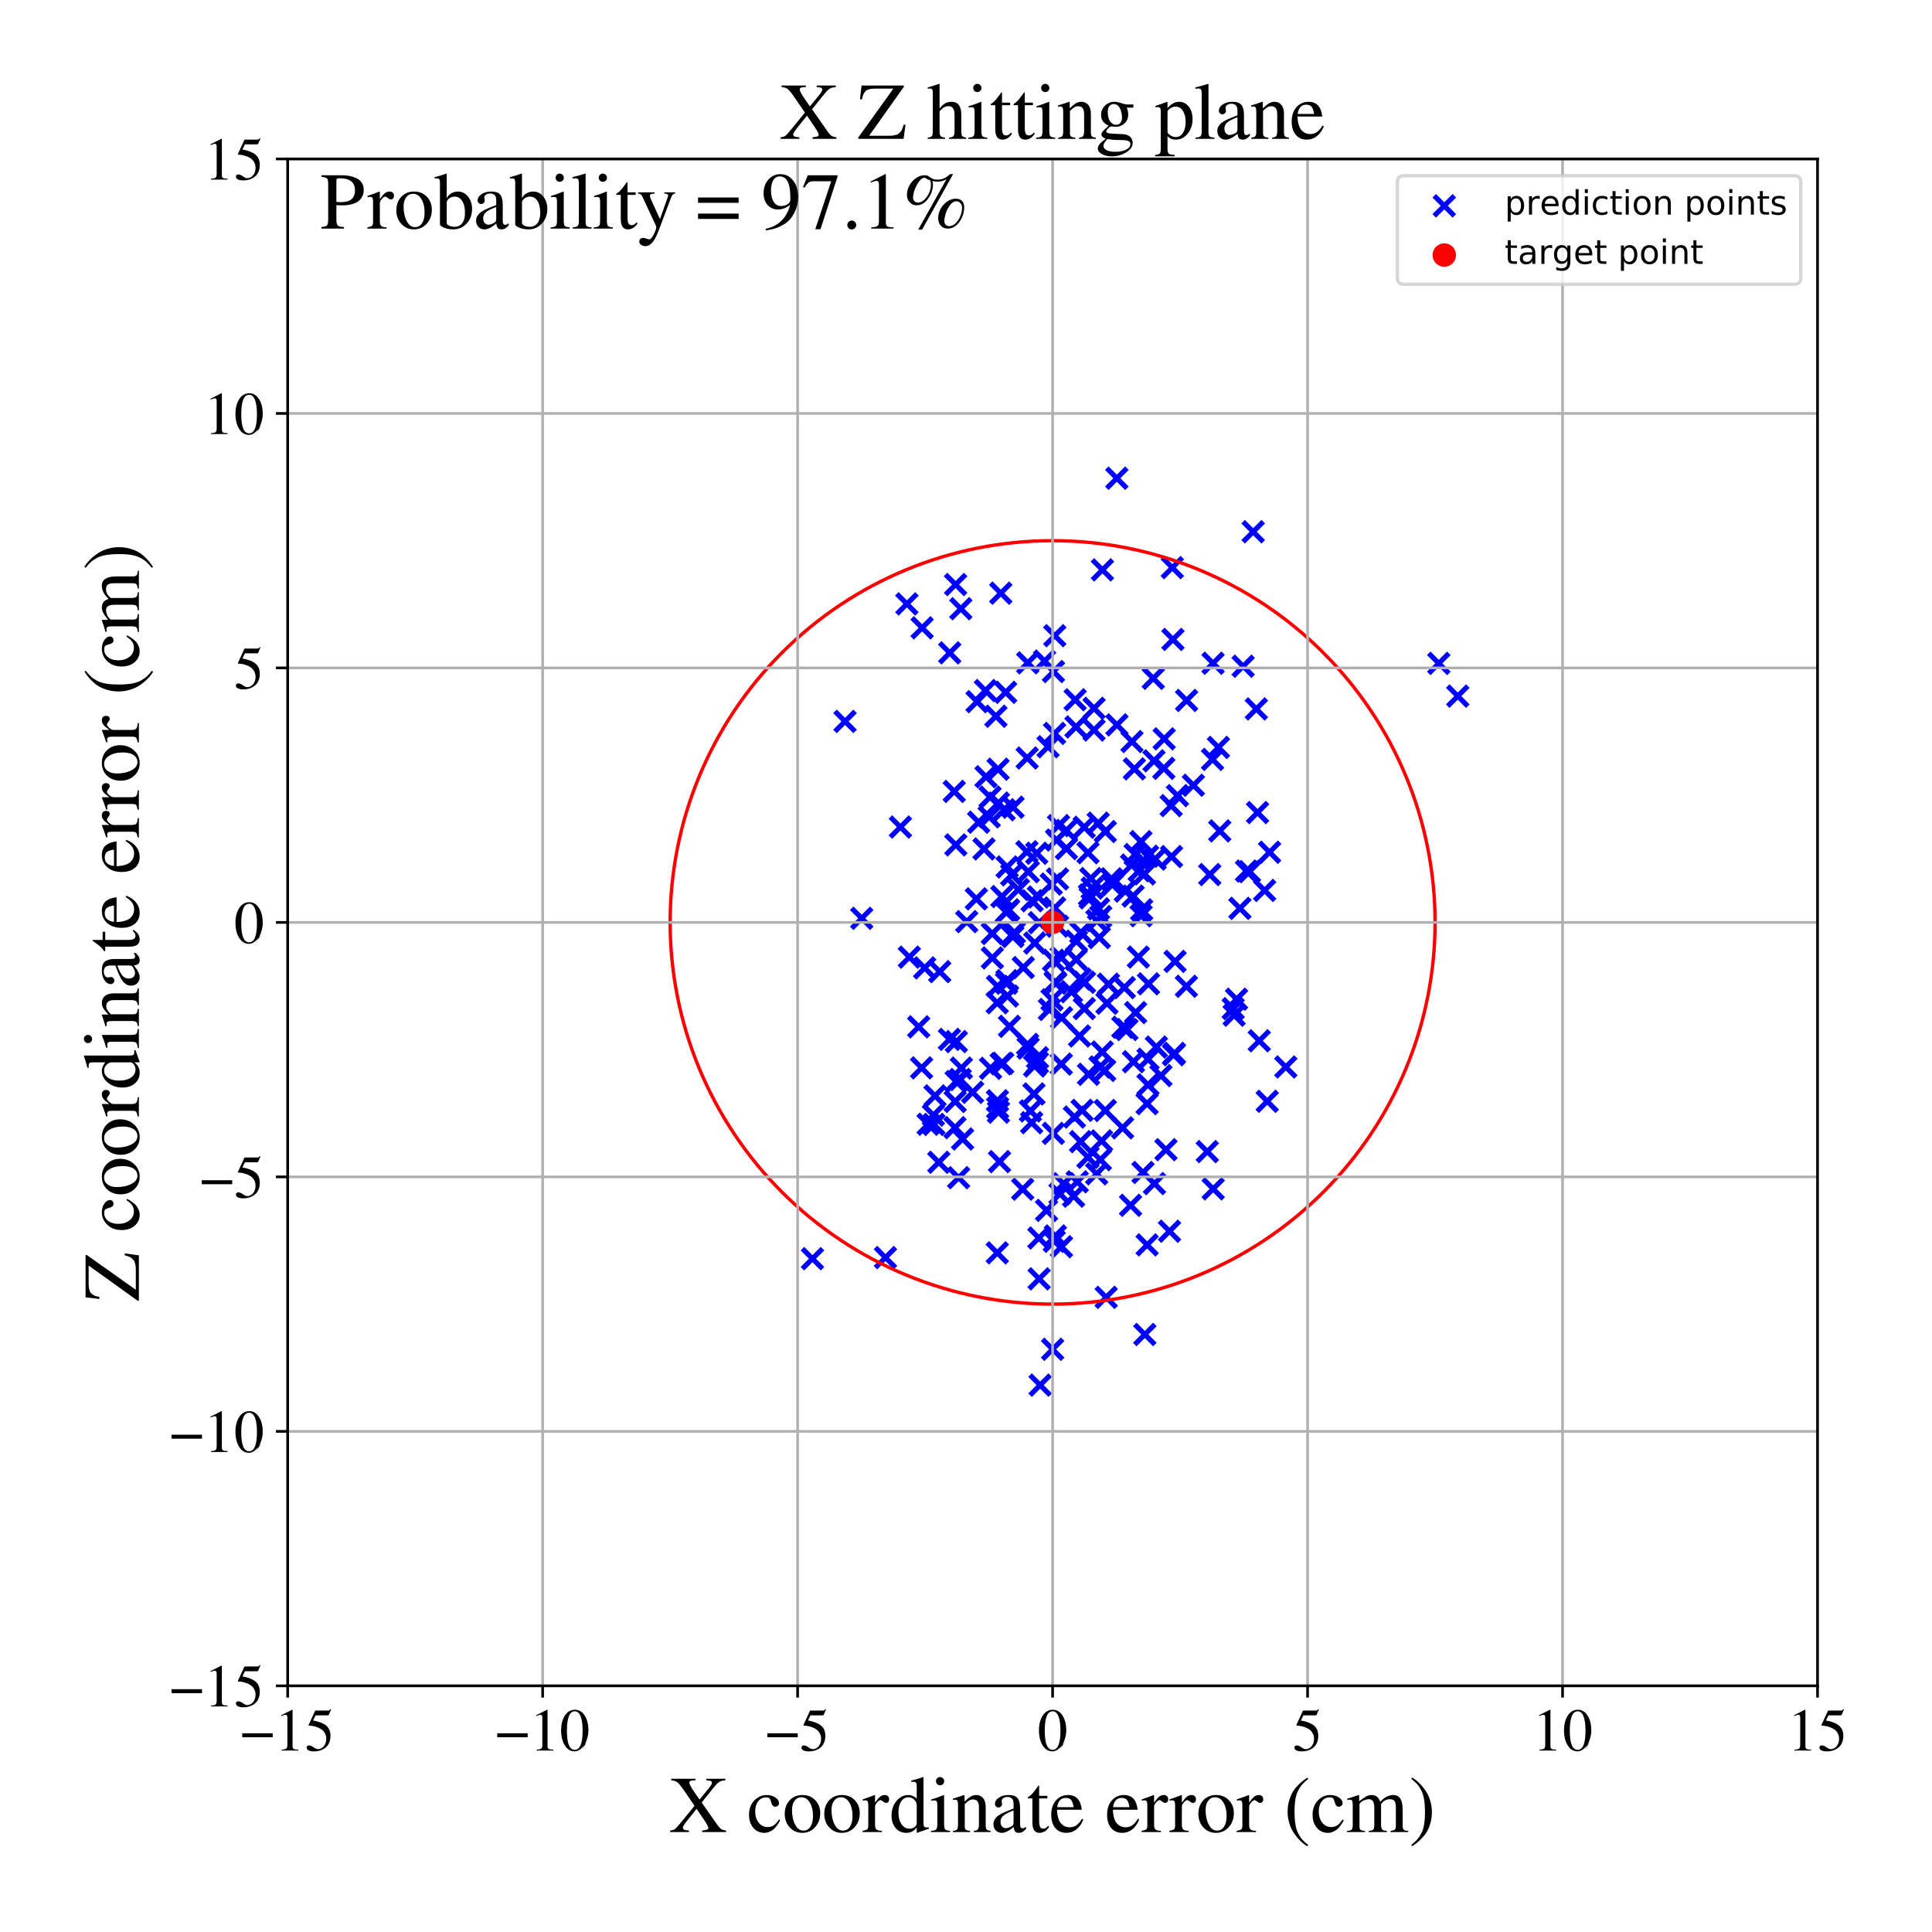<?xml version="1.0" encoding="utf-8" standalone="no"?>
<!DOCTYPE svg PUBLIC "-//W3C//DTD SVG 1.1//EN"
  "http://www.w3.org/Graphics/SVG/1.1/DTD/svg11.dtd">
<!-- Created with matplotlib (https://matplotlib.org/) -->
<svg height="576pt" version="1.1" viewBox="0 0 576 576" width="576pt" xmlns="http://www.w3.org/2000/svg" xmlns:xlink="http://www.w3.org/1999/xlink">
 <defs>
  <style type="text/css">
*{stroke-linecap:butt;stroke-linejoin:round;}
  </style>
 </defs>
 <g id="figure_1">
  <g id="patch_1">
   <path d="M 0 576 
L 576 576 
L 576 0 
L 0 0 
z
" style="fill:#ffffff;"/>
  </g>
  <g id="axes_1">
   <g id="patch_2">
    <path d="M 85.766 502.609 
L 541.875 502.609 
L 541.875 47.391 
L 85.766 47.391 
z
" style="fill:#ffffff;"/>
   </g>
   <g id="PathCollection_1">
    <defs>
     <path d="M -3 3 
L 3 -3 
M -3 -3 
L 3 3 
" id="m9c61e3cfea" style="stroke:#0000ff;stroke-width:1.5;"/>
    </defs>
    <g clip-path="url(#p41e1234c07)">
     <use style="fill:#0000ff;stroke:#0000ff;stroke-width:1.5;" x="280.163" xlink:href="#m9c61e3cfea" y="289.681"/>
     <use style="fill:#0000ff;stroke:#0000ff;stroke-width:1.5;" x="314.641" xlink:href="#m9c61e3cfea" y="368.48"/>
     <use style="fill:#0000ff;stroke:#0000ff;stroke-width:1.5;" x="361.691" xlink:href="#m9c61e3cfea" y="354.445"/>
     <use style="fill:#0000ff;stroke:#0000ff;stroke-width:1.5;" x="331.633" xlink:href="#m9c61e3cfea" y="263.735"/>
     <use style="fill:#0000ff;stroke:#0000ff;stroke-width:1.5;" x="285.118" xlink:href="#m9c61e3cfea" y="310.533"/>
     <use style="fill:#0000ff;stroke:#0000ff;stroke-width:1.5;" x="314.746" xlink:href="#m9c61e3cfea" y="293.132"/>
     <use style="fill:#0000ff;stroke:#0000ff;stroke-width:1.5;" x="349.505" xlink:href="#m9c61e3cfea" y="169.231"/>
     <use style="fill:#0000ff;stroke:#0000ff;stroke-width:1.5;" x="284.764" xlink:href="#m9c61e3cfea" y="328.386"/>
     <use style="fill:#0000ff;stroke:#0000ff;stroke-width:1.5;" x="256.915" xlink:href="#m9c61e3cfea" y="273.779"/>
     <use style="fill:#0000ff;stroke:#0000ff;stroke-width:1.5;" x="278.428" xlink:href="#m9c61e3cfea" y="335.231"/>
     <use style="fill:#0000ff;stroke:#0000ff;stroke-width:1.5;" x="314.466" xlink:href="#m9c61e3cfea" y="189.516"/>
     <use style="fill:#0000ff;stroke:#0000ff;stroke-width:1.5;" x="316.392" xlink:href="#m9c61e3cfea" y="285.498"/>
     <use style="fill:#0000ff;stroke:#0000ff;stroke-width:1.5;" x="340.771" xlink:href="#m9c61e3cfea" y="349.559"/>
     <use style="fill:#0000ff;stroke:#0000ff;stroke-width:1.5;" x="297.424" xlink:href="#m9c61e3cfea" y="330.284"/>
     <use style="fill:#0000ff;stroke:#0000ff;stroke-width:1.5;" x="295.859" xlink:href="#m9c61e3cfea" y="285.59"/>
     <use style="fill:#0000ff;stroke:#0000ff;stroke-width:1.5;" x="349.691" xlink:href="#m9c61e3cfea" y="190.64"/>
     <use style="fill:#0000ff;stroke:#0000ff;stroke-width:1.5;" x="286.62" xlink:href="#m9c61e3cfea" y="318.439"/>
     <use style="fill:#0000ff;stroke:#0000ff;stroke-width:1.5;" x="320.784" xlink:href="#m9c61e3cfea" y="216.722"/>
     <use style="fill:#0000ff;stroke:#0000ff;stroke-width:1.5;" x="314.408" xlink:href="#m9c61e3cfea" y="218.655"/>
     <use style="fill:#0000ff;stroke:#0000ff;stroke-width:1.5;" x="286.273" xlink:href="#m9c61e3cfea" y="321.843"/>
     <use style="fill:#0000ff;stroke:#0000ff;stroke-width:1.5;" x="293.366" xlink:href="#m9c61e3cfea" y="253.097"/>
     <use style="fill:#0000ff;stroke:#0000ff;stroke-width:1.5;" x="361.501" xlink:href="#m9c61e3cfea" y="226.409"/>
     <use style="fill:#0000ff;stroke:#0000ff;stroke-width:1.5;" x="278.761" xlink:href="#m9c61e3cfea" y="326.714"/>
     <use style="fill:#0000ff;stroke:#0000ff;stroke-width:1.5;" x="291.297" xlink:href="#m9c61e3cfea" y="209.187"/>
     <use style="fill:#0000ff;stroke:#0000ff;stroke-width:1.5;" x="349.16" xlink:href="#m9c61e3cfea" y="240.186"/>
     <use style="fill:#0000ff;stroke:#0000ff;stroke-width:1.5;" x="300.959" xlink:href="#m9c61e3cfea" y="305.992"/>
     <use style="fill:#0000ff;stroke:#0000ff;stroke-width:1.5;" x="334.758" xlink:href="#m9c61e3cfea" y="306.267"/>
     <use style="fill:#0000ff;stroke:#0000ff;stroke-width:1.5;" x="343.827" xlink:href="#m9c61e3cfea" y="202.233"/>
     <use style="fill:#0000ff;stroke:#0000ff;stroke-width:1.5;" x="311.427" xlink:href="#m9c61e3cfea" y="197.081"/>
     <use style="fill:#0000ff;stroke:#0000ff;stroke-width:1.5;" x="324.532" xlink:href="#m9c61e3cfea" y="320.289"/>
     <use style="fill:#0000ff;stroke:#0000ff;stroke-width:1.5;" x="327.014" xlink:href="#m9c61e3cfea" y="274.481"/>
     <use style="fill:#0000ff;stroke:#0000ff;stroke-width:1.5;" x="350.145" xlink:href="#m9c61e3cfea" y="314.055"/>
     <use style="fill:#0000ff;stroke:#0000ff;stroke-width:1.5;" x="351.041" xlink:href="#m9c61e3cfea" y="237.205"/>
     <use style="fill:#0000ff;stroke:#0000ff;stroke-width:1.5;" x="335.193" xlink:href="#m9c61e3cfea" y="294.438"/>
     <use style="fill:#0000ff;stroke:#0000ff;stroke-width:1.5;" x="299.359" xlink:href="#m9c61e3cfea" y="241.42"/>
     <use style="fill:#0000ff;stroke:#0000ff;stroke-width:1.5;" x="325.614" xlink:href="#m9c61e3cfea" y="264.769"/>
     <use style="fill:#0000ff;stroke:#0000ff;stroke-width:1.5;" x="263.986" xlink:href="#m9c61e3cfea" y="374.93"/>
     <use style="fill:#0000ff;stroke:#0000ff;stroke-width:1.5;" x="307.697" xlink:href="#m9c61e3cfea" y="268.543"/>
     <use style="fill:#0000ff;stroke:#0000ff;stroke-width:1.5;" x="306.58" xlink:href="#m9c61e3cfea" y="259.89"/>
     <use style="fill:#0000ff;stroke:#0000ff;stroke-width:1.5;" x="274.762" xlink:href="#m9c61e3cfea" y="318.376"/>
     <use style="fill:#0000ff;stroke:#0000ff;stroke-width:1.5;" x="372.509" xlink:href="#m9c61e3cfea" y="259.863"/>
     <use style="fill:#0000ff;stroke:#0000ff;stroke-width:1.5;" x="363.651" xlink:href="#m9c61e3cfea" y="247.721"/>
     <use style="fill:#0000ff;stroke:#0000ff;stroke-width:1.5;" x="323.239" xlink:href="#m9c61e3cfea" y="246.628"/>
     <use style="fill:#0000ff;stroke:#0000ff;stroke-width:1.5;" x="300.716" xlink:href="#m9c61e3cfea" y="271.247"/>
     <use style="fill:#0000ff;stroke:#0000ff;stroke-width:1.5;" x="332.97" xlink:href="#m9c61e3cfea" y="142.577"/>
     <use style="fill:#0000ff;stroke:#0000ff;stroke-width:1.5;" x="295.175" xlink:href="#m9c61e3cfea" y="237.647"/>
     <use style="fill:#0000ff;stroke:#0000ff;stroke-width:1.5;" x="332.998" xlink:href="#m9c61e3cfea" y="216.111"/>
     <use style="fill:#0000ff;stroke:#0000ff;stroke-width:1.5;" x="317.914" xlink:href="#m9c61e3cfea" y="247.592"/>
     <use style="fill:#0000ff;stroke:#0000ff;stroke-width:1.5;" x="342.002" xlink:href="#m9c61e3cfea" y="371.143"/>
     <use style="fill:#0000ff;stroke:#0000ff;stroke-width:1.5;" x="284.901" xlink:href="#m9c61e3cfea" y="174.268"/>
     <use style="fill:#0000ff;stroke:#0000ff;stroke-width:1.5;" x="339.646" xlink:href="#m9c61e3cfea" y="259.578"/>
     <use style="fill:#0000ff;stroke:#0000ff;stroke-width:1.5;" x="278.274" xlink:href="#m9c61e3cfea" y="332.461"/>
     <use style="fill:#0000ff;stroke:#0000ff;stroke-width:1.5;" x="312.462" xlink:href="#m9c61e3cfea" y="222.63"/>
     <use style="fill:#0000ff;stroke:#0000ff;stroke-width:1.5;" x="309.722" xlink:href="#m9c61e3cfea" y="369.094"/>
     <use style="fill:#0000ff;stroke:#0000ff;stroke-width:1.5;" x="306.397" xlink:href="#m9c61e3cfea" y="197.617"/>
     <use style="fill:#0000ff;stroke:#0000ff;stroke-width:1.5;" x="330.462" xlink:href="#m9c61e3cfea" y="293.409"/>
     <use style="fill:#0000ff;stroke:#0000ff;stroke-width:1.5;" x="344.387" xlink:href="#m9c61e3cfea" y="256.118"/>
     <use style="fill:#0000ff;stroke:#0000ff;stroke-width:1.5;" x="309.58" xlink:href="#m9c61e3cfea" y="267.419"/>
     <use style="fill:#0000ff;stroke:#0000ff;stroke-width:1.5;" x="349.278" xlink:href="#m9c61e3cfea" y="255.377"/>
     <use style="fill:#0000ff;stroke:#0000ff;stroke-width:1.5;" x="377.804" xlink:href="#m9c61e3cfea" y="328.337"/>
     <use style="fill:#0000ff;stroke:#0000ff;stroke-width:1.5;" x="353.704" xlink:href="#m9c61e3cfea" y="294.048"/>
     <use style="fill:#0000ff;stroke:#0000ff;stroke-width:1.5;" x="300.08" xlink:href="#m9c61e3cfea" y="293.127"/>
     <use style="fill:#0000ff;stroke:#0000ff;stroke-width:1.5;" x="297.682" xlink:href="#m9c61e3cfea" y="331.576"/>
     <use style="fill:#0000ff;stroke:#0000ff;stroke-width:1.5;" x="317.1" xlink:href="#m9c61e3cfea" y="352.918"/>
     <use style="fill:#0000ff;stroke:#0000ff;stroke-width:1.5;" x="325.214" xlink:href="#m9c61e3cfea" y="261.922"/>
     <use style="fill:#0000ff;stroke:#0000ff;stroke-width:1.5;" x="329.519" xlink:href="#m9c61e3cfea" y="331.078"/>
     <use style="fill:#0000ff;stroke:#0000ff;stroke-width:1.5;" x="346.973" xlink:href="#m9c61e3cfea" y="229.066"/>
     <use style="fill:#0000ff;stroke:#0000ff;stroke-width:1.5;" x="310.095" xlink:href="#m9c61e3cfea" y="412.954"/>
     <use style="fill:#0000ff;stroke:#0000ff;stroke-width:1.5;" x="274.919" xlink:href="#m9c61e3cfea" y="187.186"/>
     <use style="fill:#0000ff;stroke:#0000ff;stroke-width:1.5;" x="326.174" xlink:href="#m9c61e3cfea" y="211.166"/>
     <use style="fill:#0000ff;stroke:#0000ff;stroke-width:1.5;" x="347.615" xlink:href="#m9c61e3cfea" y="342.764"/>
     <use style="fill:#0000ff;stroke:#0000ff;stroke-width:1.5;" x="340.203" xlink:href="#m9c61e3cfea" y="273.014"/>
     <use style="fill:#0000ff;stroke:#0000ff;stroke-width:1.5;" x="344.05" xlink:href="#m9c61e3cfea" y="226.834"/>
     <use style="fill:#0000ff;stroke:#0000ff;stroke-width:1.5;" x="309.089" xlink:href="#m9c61e3cfea" y="254.385"/>
     <use style="fill:#0000ff;stroke:#0000ff;stroke-width:1.5;" x="305.079" xlink:href="#m9c61e3cfea" y="288.466"/>
     <use style="fill:#0000ff;stroke:#0000ff;stroke-width:1.5;" x="306.52" xlink:href="#m9c61e3cfea" y="312.487"/>
     <use style="fill:#0000ff;stroke:#0000ff;stroke-width:1.5;" x="342.274" xlink:href="#m9c61e3cfea" y="315.781"/>
     <use style="fill:#0000ff;stroke:#0000ff;stroke-width:1.5;" x="337.931" xlink:href="#m9c61e3cfea" y="316.53"/>
     <use style="fill:#0000ff;stroke:#0000ff;stroke-width:1.5;" x="337.062" xlink:href="#m9c61e3cfea" y="359.345"/>
     <use style="fill:#0000ff;stroke:#0000ff;stroke-width:1.5;" x="344.19" xlink:href="#m9c61e3cfea" y="352.87"/>
     <use style="fill:#0000ff;stroke:#0000ff;stroke-width:1.5;" x="359.936" xlink:href="#m9c61e3cfea" y="343.33"/>
     <use style="fill:#0000ff;stroke:#0000ff;stroke-width:1.5;" x="328.671" xlink:href="#m9c61e3cfea" y="169.903"/>
     <use style="fill:#0000ff;stroke:#0000ff;stroke-width:1.5;" x="316.493" xlink:href="#m9c61e3cfea" y="303.429"/>
     <use style="fill:#0000ff;stroke:#0000ff;stroke-width:1.5;" x="337.369" xlink:href="#m9c61e3cfea" y="257.903"/>
     <use style="fill:#0000ff;stroke:#0000ff;stroke-width:1.5;" x="312.008" xlink:href="#m9c61e3cfea" y="360.862"/>
     <use style="fill:#0000ff;stroke:#0000ff;stroke-width:1.5;" x="303.609" xlink:href="#m9c61e3cfea" y="265.199"/>
     <use style="fill:#0000ff;stroke:#0000ff;stroke-width:1.5;" x="302.017" xlink:href="#m9c61e3cfea" y="240.658"/>
     <use style="fill:#0000ff;stroke:#0000ff;stroke-width:1.5;" x="367.65" xlink:href="#m9c61e3cfea" y="300.713"/>
     <use style="fill:#0000ff;stroke:#0000ff;stroke-width:1.5;" x="320.544" xlink:href="#m9c61e3cfea" y="208.625"/>
     <use style="fill:#0000ff;stroke:#0000ff;stroke-width:1.5;" x="301.955" xlink:href="#m9c61e3cfea" y="279.214"/>
     <use style="fill:#0000ff;stroke:#0000ff;stroke-width:1.5;" x="308.451" xlink:href="#m9c61e3cfea" y="317.815"/>
     <use style="fill:#0000ff;stroke:#0000ff;stroke-width:1.5;" x="291.772" xlink:href="#m9c61e3cfea" y="245.128"/>
     <use style="fill:#0000ff;stroke:#0000ff;stroke-width:1.5;" x="309.317" xlink:href="#m9c61e3cfea" y="315.354"/>
     <use style="fill:#0000ff;stroke:#0000ff;stroke-width:1.5;" x="286.457" xlink:href="#m9c61e3cfea" y="181.482"/>
     <use style="fill:#0000ff;stroke:#0000ff;stroke-width:1.5;" x="308.501" xlink:href="#m9c61e3cfea" y="281.148"/>
     <use style="fill:#0000ff;stroke:#0000ff;stroke-width:1.5;" x="323.339" xlink:href="#m9c61e3cfea" y="292.858"/>
     <use style="fill:#0000ff;stroke:#0000ff;stroke-width:1.5;" x="309.86" xlink:href="#m9c61e3cfea" y="275.079"/>
     <use style="fill:#0000ff;stroke:#0000ff;stroke-width:1.5;" x="314.053" xlink:href="#m9c61e3cfea" y="337.894"/>
     <use style="fill:#0000ff;stroke:#0000ff;stroke-width:1.5;" x="361.656" xlink:href="#m9c61e3cfea" y="197.734"/>
     <use style="fill:#0000ff;stroke:#0000ff;stroke-width:1.5;" x="309.276" xlink:href="#m9c61e3cfea" y="316.842"/>
     <use style="fill:#0000ff;stroke:#0000ff;stroke-width:1.5;" x="347.081" xlink:href="#m9c61e3cfea" y="220.276"/>
     <use style="fill:#0000ff;stroke:#0000ff;stroke-width:1.5;" x="328.622" xlink:href="#m9c61e3cfea" y="313.626"/>
     <use style="fill:#0000ff;stroke:#0000ff;stroke-width:1.5;" x="322.616" xlink:href="#m9c61e3cfea" y="331.042"/>
     <use style="fill:#0000ff;stroke:#0000ff;stroke-width:1.5;" x="275.669" xlink:href="#m9c61e3cfea" y="288.559"/>
     <use style="fill:#0000ff;stroke:#0000ff;stroke-width:1.5;" x="301.625" xlink:href="#m9c61e3cfea" y="260.825"/>
     <use style="fill:#0000ff;stroke:#0000ff;stroke-width:1.5;" x="308.26" xlink:href="#m9c61e3cfea" y="326.133"/>
     <use style="fill:#0000ff;stroke:#0000ff;stroke-width:1.5;" x="331.352" xlink:href="#m9c61e3cfea" y="262.017"/>
     <use style="fill:#0000ff;stroke:#0000ff;stroke-width:1.5;" x="375.43" xlink:href="#m9c61e3cfea" y="310.298"/>
     <use style="fill:#0000ff;stroke:#0000ff;stroke-width:1.5;" x="342.256" xlink:href="#m9c61e3cfea" y="323.414"/>
     <use style="fill:#0000ff;stroke:#0000ff;stroke-width:1.5;" x="284.966" xlink:href="#m9c61e3cfea" y="251.886"/>
     <use style="fill:#0000ff;stroke:#0000ff;stroke-width:1.5;" x="316.023" xlink:href="#m9c61e3cfea" y="355.927"/>
     <use style="fill:#0000ff;stroke:#0000ff;stroke-width:1.5;" x="242.221" xlink:href="#m9c61e3cfea" y="375.264"/>
     <use style="fill:#0000ff;stroke:#0000ff;stroke-width:1.5;" x="283.151" xlink:href="#m9c61e3cfea" y="194.637"/>
     <use style="fill:#0000ff;stroke:#0000ff;stroke-width:1.5;" x="369.662" xlink:href="#m9c61e3cfea" y="270.809"/>
     <use style="fill:#0000ff;stroke:#0000ff;stroke-width:1.5;" x="298.7" xlink:href="#m9c61e3cfea" y="267.306"/>
     <use style="fill:#0000ff;stroke:#0000ff;stroke-width:1.5;" x="314.427" xlink:href="#m9c61e3cfea" y="270.685"/>
     <use style="fill:#0000ff;stroke:#0000ff;stroke-width:1.5;" x="338.57" xlink:href="#m9c61e3cfea" y="301.89"/>
     <use style="fill:#0000ff;stroke:#0000ff;stroke-width:1.5;" x="428.966" xlink:href="#m9c61e3cfea" y="197.775"/>
     <use style="fill:#0000ff;stroke:#0000ff;stroke-width:1.5;" x="297.366" xlink:href="#m9c61e3cfea" y="328.183"/>
     <use style="fill:#0000ff;stroke:#0000ff;stroke-width:1.5;" x="320.071" xlink:href="#m9c61e3cfea" y="356.622"/>
     <use style="fill:#0000ff;stroke:#0000ff;stroke-width:1.5;" x="299.821" xlink:href="#m9c61e3cfea" y="206.402"/>
     <use style="fill:#0000ff;stroke:#0000ff;stroke-width:1.5;" x="314.592" xlink:href="#m9c61e3cfea" y="292.78"/>
     <use style="fill:#0000ff;stroke:#0000ff;stroke-width:1.5;" x="341.992" xlink:href="#m9c61e3cfea" y="329.041"/>
     <use style="fill:#0000ff;stroke:#0000ff;stroke-width:1.5;" x="296.913" xlink:href="#m9c61e3cfea" y="213.54"/>
     <use style="fill:#0000ff;stroke:#0000ff;stroke-width:1.5;" x="340.371" xlink:href="#m9c61e3cfea" y="271.261"/>
     <use style="fill:#0000ff;stroke:#0000ff;stroke-width:1.5;" x="306.359" xlink:href="#m9c61e3cfea" y="311.382"/>
     <use style="fill:#0000ff;stroke:#0000ff;stroke-width:1.5;" x="268.446" xlink:href="#m9c61e3cfea" y="246.572"/>
     <use style="fill:#0000ff;stroke:#0000ff;stroke-width:1.5;" x="320.849" xlink:href="#m9c61e3cfea" y="286.07"/>
     <use style="fill:#0000ff;stroke:#0000ff;stroke-width:1.5;" x="297.993" xlink:href="#m9c61e3cfea" y="346.322"/>
     <use style="fill:#0000ff;stroke:#0000ff;stroke-width:1.5;" x="319.432" xlink:href="#m9c61e3cfea" y="295.668"/>
     <use style="fill:#0000ff;stroke:#0000ff;stroke-width:1.5;" x="326.956" xlink:href="#m9c61e3cfea" y="349.958"/>
     <use style="fill:#0000ff;stroke:#0000ff;stroke-width:1.5;" x="329.788" xlink:href="#m9c61e3cfea" y="386.78"/>
     <use style="fill:#0000ff;stroke:#0000ff;stroke-width:1.5;" x="297.32" xlink:href="#m9c61e3cfea" y="373.52"/>
     <use style="fill:#0000ff;stroke:#0000ff;stroke-width:1.5;" x="273.897" xlink:href="#m9c61e3cfea" y="306.135"/>
     <use style="fill:#0000ff;stroke:#0000ff;stroke-width:1.5;" x="338.429" xlink:href="#m9c61e3cfea" y="254.753"/>
     <use style="fill:#0000ff;stroke:#0000ff;stroke-width:1.5;" x="293.966" xlink:href="#m9c61e3cfea" y="231.577"/>
     <use style="fill:#0000ff;stroke:#0000ff;stroke-width:1.5;" x="340.149" xlink:href="#m9c61e3cfea" y="250.923"/>
     <use style="fill:#0000ff;stroke:#0000ff;stroke-width:1.5;" x="316.465" xlink:href="#m9c61e3cfea" y="371.693"/>
     <use style="fill:#0000ff;stroke:#0000ff;stroke-width:1.5;" x="314.099" xlink:href="#m9c61e3cfea" y="286.28"/>
     <use style="fill:#0000ff;stroke:#0000ff;stroke-width:1.5;" x="300.197" xlink:href="#m9c61e3cfea" y="292.357"/>
     <use style="fill:#0000ff;stroke:#0000ff;stroke-width:1.5;" x="377.033" xlink:href="#m9c61e3cfea" y="265.47"/>
     <use style="fill:#0000ff;stroke:#0000ff;stroke-width:1.5;" x="295.838" xlink:href="#m9c61e3cfea" y="278.315"/>
     <use style="fill:#0000ff;stroke:#0000ff;stroke-width:1.5;" x="313.638" xlink:href="#m9c61e3cfea" y="298.082"/>
     <use style="fill:#0000ff;stroke:#0000ff;stroke-width:1.5;" x="251.931" xlink:href="#m9c61e3cfea" y="215.078"/>
     <use style="fill:#0000ff;stroke:#0000ff;stroke-width:1.5;" x="298.939" xlink:href="#m9c61e3cfea" y="317.01"/>
     <use style="fill:#0000ff;stroke:#0000ff;stroke-width:1.5;" x="285.069" xlink:href="#m9c61e3cfea" y="322.447"/>
     <use style="fill:#0000ff;stroke:#0000ff;stroke-width:1.5;" x="298.369" xlink:href="#m9c61e3cfea" y="176.847"/>
     <use style="fill:#0000ff;stroke:#0000ff;stroke-width:1.5;" x="320.327" xlink:href="#m9c61e3cfea" y="333.032"/>
     <use style="fill:#0000ff;stroke:#0000ff;stroke-width:1.5;" x="327.514" xlink:href="#m9c61e3cfea" y="270.948"/>
     <use style="fill:#0000ff;stroke:#0000ff;stroke-width:1.5;" x="284.489" xlink:href="#m9c61e3cfea" y="235.948"/>
     <use style="fill:#0000ff;stroke:#0000ff;stroke-width:1.5;" x="309.806" xlink:href="#m9c61e3cfea" y="381.27"/>
     <use style="fill:#0000ff;stroke:#0000ff;stroke-width:1.5;" x="329.528" xlink:href="#m9c61e3cfea" y="247.917"/>
     <use style="fill:#0000ff;stroke:#0000ff;stroke-width:1.5;" x="330.026" xlink:href="#m9c61e3cfea" y="299.098"/>
     <use style="fill:#0000ff;stroke:#0000ff;stroke-width:1.5;" x="313.824" xlink:href="#m9c61e3cfea" y="402.271"/>
     <use style="fill:#0000ff;stroke:#0000ff;stroke-width:1.5;" x="335.497" xlink:href="#m9c61e3cfea" y="265.668"/>
     <use style="fill:#0000ff;stroke:#0000ff;stroke-width:1.5;" x="312.873" xlink:href="#m9c61e3cfea" y="300.953"/>
     <use style="fill:#0000ff;stroke:#0000ff;stroke-width:1.5;" x="328.162" xlink:href="#m9c61e3cfea" y="273.254"/>
     <use style="fill:#0000ff;stroke:#0000ff;stroke-width:1.5;" x="329.352" xlink:href="#m9c61e3cfea" y="319.128"/>
     <use style="fill:#0000ff;stroke:#0000ff;stroke-width:1.5;" x="337.817" xlink:href="#m9c61e3cfea" y="267.158"/>
     <use style="fill:#0000ff;stroke:#0000ff;stroke-width:1.5;" x="302.418" xlink:href="#m9c61e3cfea" y="278.051"/>
     <use style="fill:#0000ff;stroke:#0000ff;stroke-width:1.5;" x="339.393" xlink:href="#m9c61e3cfea" y="285.337"/>
     <use style="fill:#0000ff;stroke:#0000ff;stroke-width:1.5;" x="324.365" xlink:href="#m9c61e3cfea" y="254.236"/>
     <use style="fill:#0000ff;stroke:#0000ff;stroke-width:1.5;" x="283.07" xlink:href="#m9c61e3cfea" y="309.876"/>
     <use style="fill:#0000ff;stroke:#0000ff;stroke-width:1.5;" x="321.155" xlink:href="#m9c61e3cfea" y="352.346"/>
     <use style="fill:#0000ff;stroke:#0000ff;stroke-width:1.5;" x="316.408" xlink:href="#m9c61e3cfea" y="317.24"/>
     <use style="fill:#0000ff;stroke:#0000ff;stroke-width:1.5;" x="314.316" xlink:href="#m9c61e3cfea" y="370.072"/>
     <use style="fill:#0000ff;stroke:#0000ff;stroke-width:1.5;" x="324.358" xlink:href="#m9c61e3cfea" y="345.026"/>
     <use style="fill:#0000ff;stroke:#0000ff;stroke-width:1.5;" x="295.319" xlink:href="#m9c61e3cfea" y="318.503"/>
     <use style="fill:#0000ff;stroke:#0000ff;stroke-width:1.5;" x="341.315" xlink:href="#m9c61e3cfea" y="397.856"/>
     <use style="fill:#0000ff;stroke:#0000ff;stroke-width:1.5;" x="300.266" xlink:href="#m9c61e3cfea" y="258.468"/>
     <use style="fill:#0000ff;stroke:#0000ff;stroke-width:1.5;" x="306.16" xlink:href="#m9c61e3cfea" y="253.943"/>
     <use style="fill:#0000ff;stroke:#0000ff;stroke-width:1.5;" x="363.256" xlink:href="#m9c61e3cfea" y="222.833"/>
     <use style="fill:#0000ff;stroke:#0000ff;stroke-width:1.5;" x="297.299" xlink:href="#m9c61e3cfea" y="298.963"/>
     <use style="fill:#0000ff;stroke:#0000ff;stroke-width:1.5;" x="348.676" xlink:href="#m9c61e3cfea" y="367.075"/>
     <use style="fill:#0000ff;stroke:#0000ff;stroke-width:1.5;" x="314.076" xlink:href="#m9c61e3cfea" y="200.213"/>
     <use style="fill:#0000ff;stroke:#0000ff;stroke-width:1.5;" x="327.95" xlink:href="#m9c61e3cfea" y="318.116"/>
     <use style="fill:#0000ff;stroke:#0000ff;stroke-width:1.5;" x="320.914" xlink:href="#m9c61e3cfea" y="280.596"/>
     <use style="fill:#0000ff;stroke:#0000ff;stroke-width:1.5;" x="322.233" xlink:href="#m9c61e3cfea" y="278.051"/>
     <use style="fill:#0000ff;stroke:#0000ff;stroke-width:1.5;" x="279.89" xlink:href="#m9c61e3cfea" y="346.519"/>
     <use style="fill:#0000ff;stroke:#0000ff;stroke-width:1.5;" x="291.085" xlink:href="#m9c61e3cfea" y="267.975"/>
     <use style="fill:#0000ff;stroke:#0000ff;stroke-width:1.5;" x="368.656" xlink:href="#m9c61e3cfea" y="297.899"/>
     <use style="fill:#0000ff;stroke:#0000ff;stroke-width:1.5;" x="322.069" xlink:href="#m9c61e3cfea" y="291.874"/>
     <use style="fill:#0000ff;stroke:#0000ff;stroke-width:1.5;" x="307.188" xlink:href="#m9c61e3cfea" y="331.207"/>
     <use style="fill:#0000ff;stroke:#0000ff;stroke-width:1.5;" x="334.678" xlink:href="#m9c61e3cfea" y="336.253"/>
     <use style="fill:#0000ff;stroke:#0000ff;stroke-width:1.5;" x="370.626" xlink:href="#m9c61e3cfea" y="198.632"/>
     <use style="fill:#0000ff;stroke:#0000ff;stroke-width:1.5;" x="304.904" xlink:href="#m9c61e3cfea" y="354.538"/>
     <use style="fill:#0000ff;stroke:#0000ff;stroke-width:1.5;" x="323.267" xlink:href="#m9c61e3cfea" y="300.688"/>
     <use style="fill:#0000ff;stroke:#0000ff;stroke-width:1.5;" x="327.747" xlink:href="#m9c61e3cfea" y="279.529"/>
     <use style="fill:#0000ff;stroke:#0000ff;stroke-width:1.5;" x="298.481" xlink:href="#m9c61e3cfea" y="317.151"/>
     <use style="fill:#0000ff;stroke:#0000ff;stroke-width:1.5;" x="342.128" xlink:href="#m9c61e3cfea" y="255.267"/>
     <use style="fill:#0000ff;stroke:#0000ff;stroke-width:1.5;" x="367.934" xlink:href="#m9c61e3cfea" y="302.67"/>
     <use style="fill:#0000ff;stroke:#0000ff;stroke-width:1.5;" x="349.864" xlink:href="#m9c61e3cfea" y="314.449"/>
     <use style="fill:#0000ff;stroke:#0000ff;stroke-width:1.5;" x="383.348" xlink:href="#m9c61e3cfea" y="318.104"/>
     <use style="fill:#0000ff;stroke:#0000ff;stroke-width:1.5;" x="350.328" xlink:href="#m9c61e3cfea" y="286.622"/>
     <use style="fill:#0000ff;stroke:#0000ff;stroke-width:1.5;" x="317.937" xlink:href="#m9c61e3cfea" y="252.984"/>
     <use style="fill:#0000ff;stroke:#0000ff;stroke-width:1.5;" x="286.976" xlink:href="#m9c61e3cfea" y="339.569"/>
     <use style="fill:#0000ff;stroke:#0000ff;stroke-width:1.5;" x="315.29" xlink:href="#m9c61e3cfea" y="276.133"/>
     <use style="fill:#0000ff;stroke:#0000ff;stroke-width:1.5;" x="294.908" xlink:href="#m9c61e3cfea" y="243.53"/>
     <use style="fill:#0000ff;stroke:#0000ff;stroke-width:1.5;" x="315.586" xlink:href="#m9c61e3cfea" y="246.149"/>
     <use style="fill:#0000ff;stroke:#0000ff;stroke-width:1.5;" x="300.008" xlink:href="#m9c61e3cfea" y="271.967"/>
     <use style="fill:#0000ff;stroke:#0000ff;stroke-width:1.5;" x="297.566" xlink:href="#m9c61e3cfea" y="229.327"/>
     <use style="fill:#0000ff;stroke:#0000ff;stroke-width:1.5;" x="324.805" xlink:href="#m9c61e3cfea" y="266.85"/>
     <use style="fill:#0000ff;stroke:#0000ff;stroke-width:1.5;" x="289.971" xlink:href="#m9c61e3cfea" y="325.658"/>
     <use style="fill:#0000ff;stroke:#0000ff;stroke-width:1.5;" x="374.559" xlink:href="#m9c61e3cfea" y="211.358"/>
     <use style="fill:#0000ff;stroke:#0000ff;stroke-width:1.5;" x="338.194" xlink:href="#m9c61e3cfea" y="229.228"/>
     <use style="fill:#0000ff;stroke:#0000ff;stroke-width:1.5;" x="360.672" xlink:href="#m9c61e3cfea" y="260.736"/>
     <use style="fill:#0000ff;stroke:#0000ff;stroke-width:1.5;" x="373.622" xlink:href="#m9c61e3cfea" y="158.534"/>
     <use style="fill:#0000ff;stroke:#0000ff;stroke-width:1.5;" x="307.565" xlink:href="#m9c61e3cfea" y="334.717"/>
     <use style="fill:#0000ff;stroke:#0000ff;stroke-width:1.5;" x="341.199" xlink:href="#m9c61e3cfea" y="260.532"/>
     <use style="fill:#0000ff;stroke:#0000ff;stroke-width:1.5;" x="434.614" xlink:href="#m9c61e3cfea" y="207.534"/>
     <use style="fill:#0000ff;stroke:#0000ff;stroke-width:1.5;" x="288.216" xlink:href="#m9c61e3cfea" y="274.769"/>
     <use style="fill:#0000ff;stroke:#0000ff;stroke-width:1.5;" x="321.862" xlink:href="#m9c61e3cfea" y="308.871"/>
     <use style="fill:#0000ff;stroke:#0000ff;stroke-width:1.5;" x="378.505" xlink:href="#m9c61e3cfea" y="254.08"/>
     <use style="fill:#0000ff;stroke:#0000ff;stroke-width:1.5;" x="306.235" xlink:href="#m9c61e3cfea" y="225.984"/>
     <use style="fill:#0000ff;stroke:#0000ff;stroke-width:1.5;" x="371.625" xlink:href="#m9c61e3cfea" y="259.689"/>
     <use style="fill:#0000ff;stroke:#0000ff;stroke-width:1.5;" x="337.479" xlink:href="#m9c61e3cfea" y="221.085"/>
     <use style="fill:#0000ff;stroke:#0000ff;stroke-width:1.5;" x="315.296" xlink:href="#m9c61e3cfea" y="262.045"/>
     <use style="fill:#0000ff;stroke:#0000ff;stroke-width:1.5;" x="327.421" xlink:href="#m9c61e3cfea" y="245.407"/>
     <use style="fill:#0000ff;stroke:#0000ff;stroke-width:1.5;" x="293.789" xlink:href="#m9c61e3cfea" y="205.878"/>
     <use style="fill:#0000ff;stroke:#0000ff;stroke-width:1.5;" x="297.659" xlink:href="#m9c61e3cfea" y="239.426"/>
     <use style="fill:#0000ff;stroke:#0000ff;stroke-width:1.5;" x="315" xlink:href="#m9c61e3cfea" y="250.445"/>
     <use style="fill:#0000ff;stroke:#0000ff;stroke-width:1.5;" x="297.403" xlink:href="#m9c61e3cfea" y="294.071"/>
     <use style="fill:#0000ff;stroke:#0000ff;stroke-width:1.5;" x="270.38" xlink:href="#m9c61e3cfea" y="180.045"/>
     <use style="fill:#0000ff;stroke:#0000ff;stroke-width:1.5;" x="285.798" xlink:href="#m9c61e3cfea" y="351.116"/>
     <use style="fill:#0000ff;stroke:#0000ff;stroke-width:1.5;" x="335.983" xlink:href="#m9c61e3cfea" y="306.942"/>
     <use style="fill:#0000ff;stroke:#0000ff;stroke-width:1.5;" x="346.114" xlink:href="#m9c61e3cfea" y="320.674"/>
     <use style="fill:#0000ff;stroke:#0000ff;stroke-width:1.5;" x="328.41" xlink:href="#m9c61e3cfea" y="340.142"/>
     <use style="fill:#0000ff;stroke:#0000ff;stroke-width:1.5;" x="271.11" xlink:href="#m9c61e3cfea" y="285.354"/>
     <use style="fill:#0000ff;stroke:#0000ff;stroke-width:1.5;" x="353.768" xlink:href="#m9c61e3cfea" y="208.826"/>
     <use style="fill:#0000ff;stroke:#0000ff;stroke-width:1.5;" x="322.151" xlink:href="#m9c61e3cfea" y="340.366"/>
     <use style="fill:#0000ff;stroke:#0000ff;stroke-width:1.5;" x="276.698" xlink:href="#m9c61e3cfea" y="335.179"/>
     <use style="fill:#0000ff;stroke:#0000ff;stroke-width:1.5;" x="342.41" xlink:href="#m9c61e3cfea" y="293.317"/>
     <use style="fill:#0000ff;stroke:#0000ff;stroke-width:1.5;" x="344.753" xlink:href="#m9c61e3cfea" y="312.169"/>
     <use style="fill:#0000ff;stroke:#0000ff;stroke-width:1.5;" x="284.713" xlink:href="#m9c61e3cfea" y="336.196"/>
     <use style="fill:#0000ff;stroke:#0000ff;stroke-width:1.5;" x="328.059" xlink:href="#m9c61e3cfea" y="345.752"/>
     <use style="fill:#0000ff;stroke:#0000ff;stroke-width:1.5;" x="355.798" xlink:href="#m9c61e3cfea" y="234.109"/>
     <use style="fill:#0000ff;stroke:#0000ff;stroke-width:1.5;" x="325.038" xlink:href="#m9c61e3cfea" y="267.675"/>
     <use style="fill:#0000ff;stroke:#0000ff;stroke-width:1.5;" x="313.414" xlink:href="#m9c61e3cfea" y="263.573"/>
     <use style="fill:#0000ff;stroke:#0000ff;stroke-width:1.5;" x="300.353" xlink:href="#m9c61e3cfea" y="296.949"/>
     <use style="fill:#0000ff;stroke:#0000ff;stroke-width:1.5;" x="374.914" xlink:href="#m9c61e3cfea" y="242.254"/>
     <use style="fill:#0000ff;stroke:#0000ff;stroke-width:1.5;" x="326.167" xlink:href="#m9c61e3cfea" y="217.654"/>
    </g>
   </g>
   <g id="PathCollection_2">
    <defs>
     <path d="M 0 3 
C 0.796 3 1.559 2.684 2.121 2.121 
C 2.684 1.559 3 0.796 3 0 
C 3 -0.796 2.684 -1.559 2.121 -2.121 
C 1.559 -2.684 0.796 -3 0 -3 
C -0.796 -3 -1.559 -2.684 -2.121 -2.121 
C -2.684 -1.559 -3 -0.796 -3 0 
C -3 0.796 -2.684 1.559 -2.121 2.121 
C -1.559 2.684 -0.796 3 0 3 
z
" id="m14e3da43e4" style="stroke:#ff0000;"/>
    </defs>
    <g clip-path="url(#p41e1234c07)">
     <use style="fill:#ff0000;stroke:#ff0000;" x="313.82" xlink:href="#m14e3da43e4" y="275"/>
    </g>
   </g>
   <g id="patch_3">
    <path clip-path="url(#p41e1234c07)" d="M 313.82 388.805 
C 344.061 388.805 373.067 376.814 394.45 355.472 
C 415.833 334.131 427.848 305.181 427.848 275 
C 427.848 244.819 415.833 215.869 394.45 194.528 
C 373.067 173.186 344.061 161.195 313.82 161.195 
C 283.58 161.195 254.574 173.186 233.191 194.528 
C 211.808 215.869 199.793 244.819 199.793 275 
C 199.793 305.181 211.808 334.131 233.191 355.472 
C 254.574 376.814 283.58 388.805 313.82 388.805 
z
" style="fill:none;stroke:#ff0000;stroke-linejoin:miter;"/>
   </g>
   <g id="matplotlib.axis_1">
    <g id="xtick_1">
     <g id="line2d_1">
      <path clip-path="url(#p41e1234c07)" d="M 85.766 502.609 
L 85.766 47.391 
" style="fill:none;stroke:#b0b0b0;stroke-linecap:square;stroke-width:0.8;"/>
     </g>
     <g id="line2d_2">
      <defs>
       <path d="M 0 0 
L 0 3.5 
" id="m8521cc7f49" style="stroke:#000000;stroke-width:0.8;"/>
      </defs>
      <g>
       <use style="stroke:#000000;stroke-width:0.8;" x="85.766" xlink:href="#m8521cc7f49" y="502.609"/>
      </g>
     </g>
     <g id="text_1">
      <!-- −15 -->
      <defs>
       <path d="M 3 22 
L 3 28.594 
L 53.406 28.594 
L 53.406 22 
z
" id="FreeSerif-8722"/>
       <path d="M 18.297 59.297 
Q 16.5 59.297 11.094 57.094 
L 11.094 58.5 
L 29.094 67.594 
L 29.906 67.406 
L 29.906 7.406 
Q 29.906 3.797 31.703 2.688 
Q 33.5 1.594 39.406 1.5 
L 39.406 0 
L 11.797 0 
L 11.797 1.5 
Q 17.406 1.703 19.344 3.141 
Q 21.297 4.594 21.297 9.297 
L 21.297 54.594 
Q 21.297 59.297 18.297 59.297 
z
" id="FreeSerif-49"/>
       <path d="M 35.703 19.406 
Q 35.703 24.703 33.344 28.797 
Q 31 32.906 27.641 35.156 
Q 24.297 37.406 20.141 38.844 
Q 16 40.297 12.953 40.75 
Q 9.906 41.203 7.594 41.203 
Q 6.406 41.203 6.406 42 
Q 6.406 42.297 6.5 42.5 
L 17.406 66.203 
L 38.297 66.203 
Q 39.906 66.203 40.844 66.703 
Q 41.797 67.203 42.906 68.797 
L 43.797 68.094 
L 40 59.203 
Q 39.594 58.297 37.703 58.297 
L 18.094 58.297 
L 13.906 49.797 
Q 28.5 47.203 35.594 41.344 
Q 42.703 35.5 42.703 24.203 
Q 42.703 18.297 40.844 13.688 
Q 39 9.094 36.141 6.297 
Q 33.297 3.5 29.547 1.703 
Q 25.797 -0.094 22.344 -0.75 
Q 18.906 -1.406 15.406 -1.406 
Q 9.797 -1.406 6.5 0.25 
Q 3.203 1.906 3.203 4.797 
Q 3.203 8.5 7.5 8.5 
Q 10.297 8.5 14.75 5.391 
Q 19.203 2.297 21.797 2.297 
Q 27.703 2.297 31.703 7.25 
Q 35.703 12.203 35.703 19.406 
z
" id="FreeSerif-53"/>
      </defs>
      <g transform="translate(71.689 521.903)scale(0.18 -0.18)">
       <use xlink:href="#FreeSerif-8722"/>
       <use x="56.4" xlink:href="#FreeSerif-49"/>
       <use x="106.4" xlink:href="#FreeSerif-53"/>
      </g>
     </g>
    </g>
    <g id="xtick_2">
     <g id="line2d_3">
      <path clip-path="url(#p41e1234c07)" d="M 161.784 502.609 
L 161.784 47.391 
" style="fill:none;stroke:#b0b0b0;stroke-linecap:square;stroke-width:0.8;"/>
     </g>
     <g id="line2d_4">
      <g>
       <use style="stroke:#000000;stroke-width:0.8;" x="161.784" xlink:href="#m8521cc7f49" y="502.609"/>
      </g>
     </g>
     <g id="text_2">
      <!-- −10 -->
      <defs>
       <path d="M 47.594 17.797 
Q 35.203 -1.406 25 -1.406 
Q 14.797 -1.406 8.594 8.391 
Q 2.406 18.203 2.406 33.594 
Q 2.406 48.094 8.594 57.844 
Q 14.797 67.594 25.406 67.594 
Q 35.203 67.594 41.391 58 
Q 47.594 48.406 47.594 33 
Q 47.594 17.797 35.203 -1.406 
z
M 25.094 65 
Q 12 65 12 32.703 
Q 12 1.203 25 1.203 
Q 38 1.203 38 32.797 
Q 38 48.5 34.703 56.75 
Q 31.406 65 25.094 65 
z
" id="FreeSerif-48"/>
      </defs>
      <g transform="translate(147.707 521.903)scale(0.18 -0.18)">
       <use xlink:href="#FreeSerif-8722"/>
       <use x="56.4" xlink:href="#FreeSerif-49"/>
       <use x="106.4" xlink:href="#FreeSerif-48"/>
      </g>
     </g>
    </g>
    <g id="xtick_3">
     <g id="line2d_5">
      <path clip-path="url(#p41e1234c07)" d="M 237.802 502.609 
L 237.802 47.391 
" style="fill:none;stroke:#b0b0b0;stroke-linecap:square;stroke-width:0.8;"/>
     </g>
     <g id="line2d_6">
      <g>
       <use style="stroke:#000000;stroke-width:0.8;" x="237.802" xlink:href="#m8521cc7f49" y="502.609"/>
      </g>
     </g>
     <g id="text_3">
      <!-- −5 -->
      <g transform="translate(228.226 521.903)scale(0.18 -0.18)">
       <use xlink:href="#FreeSerif-8722"/>
       <use x="56.4" xlink:href="#FreeSerif-53"/>
      </g>
     </g>
    </g>
    <g id="xtick_4">
     <g id="line2d_7">
      <path clip-path="url(#p41e1234c07)" d="M 313.82 502.609 
L 313.82 47.391 
" style="fill:none;stroke:#b0b0b0;stroke-linecap:square;stroke-width:0.8;"/>
     </g>
     <g id="line2d_8">
      <g>
       <use style="stroke:#000000;stroke-width:0.8;" x="313.82" xlink:href="#m8521cc7f49" y="502.609"/>
      </g>
     </g>
     <g id="text_4">
      <!-- 0 -->
      <g transform="translate(309.32 521.903)scale(0.18 -0.18)">
       <use xlink:href="#FreeSerif-48"/>
      </g>
     </g>
    </g>
    <g id="xtick_5">
     <g id="line2d_9">
      <path clip-path="url(#p41e1234c07)" d="M 389.839 502.609 
L 389.839 47.391 
" style="fill:none;stroke:#b0b0b0;stroke-linecap:square;stroke-width:0.8;"/>
     </g>
     <g id="line2d_10">
      <g>
       <use style="stroke:#000000;stroke-width:0.8;" x="389.839" xlink:href="#m8521cc7f49" y="502.609"/>
      </g>
     </g>
     <g id="text_5">
      <!-- 5 -->
      <g transform="translate(385.339 521.903)scale(0.18 -0.18)">
       <use xlink:href="#FreeSerif-53"/>
      </g>
     </g>
    </g>
    <g id="xtick_6">
     <g id="line2d_11">
      <path clip-path="url(#p41e1234c07)" d="M 465.857 502.609 
L 465.857 47.391 
" style="fill:none;stroke:#b0b0b0;stroke-linecap:square;stroke-width:0.8;"/>
     </g>
     <g id="line2d_12">
      <g>
       <use style="stroke:#000000;stroke-width:0.8;" x="465.857" xlink:href="#m8521cc7f49" y="502.609"/>
      </g>
     </g>
     <g id="text_6">
      <!-- 10 -->
      <g transform="translate(456.857 521.903)scale(0.18 -0.18)">
       <use xlink:href="#FreeSerif-49"/>
       <use x="50" xlink:href="#FreeSerif-48"/>
      </g>
     </g>
    </g>
    <g id="xtick_7">
     <g id="line2d_13">
      <path clip-path="url(#p41e1234c07)" d="M 541.875 502.609 
L 541.875 47.391 
" style="fill:none;stroke:#b0b0b0;stroke-linecap:square;stroke-width:0.8;"/>
     </g>
     <g id="line2d_14">
      <g>
       <use style="stroke:#000000;stroke-width:0.8;" x="541.875" xlink:href="#m8521cc7f49" y="502.609"/>
      </g>
     </g>
     <g id="text_7">
      <!-- 15 -->
      <g transform="translate(532.875 521.903)scale(0.18 -0.18)">
       <use xlink:href="#FreeSerif-49"/>
       <use x="50" xlink:href="#FreeSerif-53"/>
      </g>
     </g>
    </g>
    <g id="text_8">
     <!-- X coordinate error (cm) -->
     <defs>
      <path d="M 69.594 66.203 
L 69.594 64.297 
Q 64.703 64 62.047 62.344 
Q 59.406 60.703 54.703 54.906 
L 40.094 36.703 
L 59.297 9.297 
Q 62.297 5 64.297 3.703 
Q 66.297 2.406 70.406 1.906 
L 70.406 0 
L 40.703 0 
L 40.703 1.906 
Q 44.797 2.297 46.594 2.938 
Q 48.406 3.594 48.406 5 
Q 48.406 7.203 43.297 14.797 
L 33.797 28.797 
L 21.906 14 
Q 16.703 7.5 16.703 5.406 
Q 16.703 3.703 18.297 2.953 
Q 19.906 2.203 24.297 1.906 
L 24.297 0 
L 1 0 
L 1 1.906 
Q 4.906 2.203 7 3.797 
Q 9.094 5.406 15.5 13.297 
L 31.203 32.594 
L 20.297 48.594 
Q 13.297 58.906 10.25 61.5 
Q 7.203 64.094 2.203 64.297 
L 2.203 66.203 
L 32.406 66.203 
L 32.406 64.297 
L 29.594 64.203 
Q 24.797 64.094 24.797 61.297 
Q 24.797 58.094 33.297 46.297 
L 37.5 40.406 
L 48.797 54.203 
Q 52.797 59.203 52.797 61.094 
Q 52.797 62.797 51.344 63.438 
Q 49.906 64.094 45.797 64.297 
L 45.797 66.203 
z
" id="FreeSerif-88"/>
      <path id="FreeSerif-32"/>
      <path d="M 2.5 21.297 
Q 2.5 32.406 9.047 39.203 
Q 15.594 46 24.406 46 
Q 30.703 46 35.25 42.953 
Q 39.797 39.906 39.797 35.703 
Q 39.797 34 38.391 32.75 
Q 37 31.5 35 31.5 
Q 31.594 31.5 30.297 36.094 
L 29.703 38.297 
Q 28.906 41.094 27.703 42.094 
Q 26.5 43.094 23.797 43.094 
Q 17.703 43.094 13.953 38.25 
Q 10.203 33.406 10.203 25.703 
Q 10.203 17.094 14.547 11.641 
Q 18.906 6.203 25.703 6.203 
Q 30 6.203 33.094 8.25 
Q 36.203 10.297 39.797 15.594 
L 41.203 14.703 
Q 40.203 12.703 39.453 11.391 
Q 38.703 10.094 36.75 7.5 
Q 34.797 4.906 32.891 3.297 
Q 31 1.703 27.891 0.344 
Q 24.797 -1 21.5 -1 
Q 13.203 -1 7.844 5.25 
Q 2.5 11.5 2.5 21.297 
z
" id="FreeSerif-99"/>
      <path d="M 24.594 46 
Q 34.203 46 40.391 39.594 
Q 46.594 33.203 46.594 23.406 
Q 46.594 13 40.188 6 
Q 33.797 -1 24.391 -1 
Q 15 -1 8.75 5.75 
Q 2.5 12.5 2.5 22.594 
Q 2.5 32.906 8.641 39.453 
Q 14.797 46 24.594 46 
z
M 11.5 27.5 
Q 11.5 16.797 15.391 9.297 
Q 19.297 1.797 25.594 1.797 
Q 31.203 1.797 34.391 6.594 
Q 37.594 11.406 37.594 19.906 
Q 37.594 30.203 33.594 36.703 
Q 29.594 43.203 23.297 43.203 
Q 18 43.203 14.75 38.891 
Q 11.5 34.594 11.5 27.5 
z
" id="FreeSerif-111"/>
      <path d="M 30.094 36.203 
Q 28.594 36.203 26.391 37.953 
Q 24.203 39.703 23.5 39.703 
Q 21.5 39.703 19 36.797 
Q 16.5 33.906 16.5 31.5 
L 16.5 9 
Q 16.5 4.703 18.203 3.203 
Q 19.906 1.703 25 1.5 
L 25 0 
L 1 0 
L 1 1.5 
Q 5.797 2.406 6.938 3.5 
Q 8.094 4.594 8.094 8.406 
L 8.094 33.406 
Q 8.094 36.703 7.344 38.047 
Q 6.594 39.406 4.703 39.406 
Q 3.094 39.406 1.203 39 
L 1.203 40.594 
Q 9.203 43.203 16 46 
L 16.5 45.797 
L 16.5 36.594 
Q 20.203 41.906 22.797 43.953 
Q 25.406 46 28.5 46 
Q 31.094 46 32.547 44.594 
Q 34 43.203 34 40.703 
Q 34 38.594 32.953 37.391 
Q 31.906 36.203 30.094 36.203 
z
" id="FreeSerif-114"/>
      <path d="M 34.203 -1 
L 33.797 -0.703 
L 33.797 5.703 
Q 29 -1 21 -1 
Q 12.703 -1 7.594 4.953 
Q 2.5 10.906 2.5 20.5 
Q 2.5 31.094 8.594 38.547 
Q 14.703 46 23.297 46 
Q 28.703 46 33.797 41.703 
L 33.797 57.297 
Q 33.797 60.406 32.891 61.406 
Q 32 62.406 29.203 62.406 
Q 27.797 62.406 27 62.297 
L 27 63.906 
Q 36.094 66.297 41.703 68.297 
L 42.203 68.094 
L 42.203 11.406 
Q 42.203 7.906 43.047 6.797 
Q 43.906 5.703 46.594 5.703 
Q 47.094 5.703 48.906 5.797 
L 48.906 4.203 
z
M 24.906 4.203 
Q 28.703 4.203 31.25 6.344 
Q 33.797 8.5 33.797 10.203 
L 33.797 33.203 
Q 33.797 37.203 30.688 40.203 
Q 27.594 43.203 23.594 43.203 
Q 17.906 43.203 14.5 38.094 
Q 11.094 33 11.094 24.5 
Q 11.094 15.297 14.891 9.75 
Q 18.703 4.203 24.906 4.203 
z
" id="FreeSerif-100"/>
      <path d="M 6.203 39.297 
Q 4 39.297 2 39 
L 2 40.5 
Q 9 42.5 17.5 46 
L 17.906 45.703 
L 17.906 10.203 
Q 17.906 4.797 19.156 3.344 
Q 20.406 1.906 25.297 1.5 
L 25.297 0 
L 1.594 0 
L 1.594 1.5 
Q 6.797 1.797 8.141 3.297 
Q 9.5 4.797 9.5 10.203 
L 9.5 33.406 
Q 9.5 36.703 8.75 38 
Q 8 39.297 6.203 39.297 
z
M 12.797 68.297 
Q 15 68.297 16.5 66.797 
Q 18 65.297 18 63.203 
Q 18 61 16.5 59.547 
Q 15 58.094 12.797 58.094 
Q 10.703 58.094 9.25 59.594 
Q 7.797 61.094 7.797 63.188 
Q 7.797 65.297 9.297 66.797 
Q 10.797 68.297 12.797 68.297 
z
" id="FreeSerif-105"/>
      <path d="M 1 39.797 
L 1 41.5 
Q 8.406 43.703 14.797 46 
L 15.5 45.797 
L 15.5 37.906 
Q 20.594 42.703 23.547 44.344 
Q 26.5 46 30 46 
Q 35.5 46 38.641 42.047 
Q 41.797 38.094 41.797 31 
L 41.797 8.094 
Q 41.797 4.406 43 3.156 
Q 44.203 1.906 47.906 1.5 
L 47.906 0 
L 27.094 0 
L 27.094 1.5 
Q 30.906 1.797 32.156 3.5 
Q 33.406 5.203 33.406 9.906 
L 33.406 30.797 
Q 33.406 40.5 26.094 40.5 
Q 23.594 40.5 21.5 39.344 
Q 19.406 38.203 15.797 34.797 
L 15.797 6.703 
Q 15.797 4 17.188 2.891 
Q 18.594 1.797 22.406 1.5 
L 22.406 0 
L 1.203 0 
L 1.203 1.5 
Q 5 1.797 6.203 3.25 
Q 7.406 4.703 7.406 9 
L 7.406 33.797 
Q 7.406 37.5 6.594 38.844 
Q 5.797 40.203 3.703 40.203 
Q 1.797 40.203 1 39.797 
z
" id="FreeSerif-110"/>
      <path d="M 2.5 9.703 
Q 2.5 11.5 2.891 13.047 
Q 3.297 14.594 4.297 15.938 
Q 5.297 17.297 6.188 18.391 
Q 7.094 19.5 8.891 20.641 
Q 10.703 21.797 11.891 22.547 
Q 13.094 23.297 15.547 24.344 
Q 18 25.406 19.297 25.953 
Q 20.594 26.5 23.391 27.594 
Q 26.203 28.703 27.5 29.203 
L 27.5 35.297 
Q 27.5 43.594 19.906 43.594 
Q 16.906 43.594 14.797 42.141 
Q 12.703 40.703 12.703 38.703 
Q 12.703 37.906 12.953 36.5 
Q 13.203 35.094 13.203 34.703 
Q 13.203 33 11.844 31.75 
Q 10.5 30.5 8.703 30.5 
Q 7 30.5 5.703 31.797 
Q 4.406 33.094 4.406 34.797 
Q 4.406 39.5 9.25 42.75 
Q 14.094 46 21.203 46 
Q 29.406 46 32.5 42.047 
Q 35.594 38.094 35.594 30 
L 35.594 10.5 
Q 35.594 7.203 36.25 5.953 
Q 36.906 4.703 38.594 4.703 
Q 40.703 4.703 43 6.594 
L 43 4 
Q 40.406 1.094 38.453 0.047 
Q 36.5 -1 34 -1 
Q 30.906 -1 29.453 0.703 
Q 28 2.406 27.594 6.297 
Q 19 -1 13 -1 
Q 8.406 -1 5.453 2 
Q 2.5 5 2.5 9.703 
z
M 27.5 12.297 
L 27.5 26.797 
Q 18.5 23.5 14.891 20.391 
Q 11.297 17.297 11.297 12.906 
Q 11.297 8.797 13.297 6.797 
Q 15.297 4.797 17.594 4.797 
Q 21 4.797 24.906 7.094 
Q 26.5 8 27 9 
Q 27.5 10 27.5 12.297 
z
" id="FreeSerif-97"/>
      <path d="M 25.906 45 
L 25.906 41.797 
L 15.797 41.797 
L 15.797 13.203 
Q 15.797 8.5 17 6.344 
Q 18.203 4.203 21 4.203 
Q 24.094 4.203 27 7.703 
L 28.297 6.594 
Q 23.5 -1 16.297 -1 
Q 7.406 -1 7.406 11.703 
L 7.406 41.797 
L 2.094 41.797 
Q 1.703 42.094 1.703 42.5 
Q 1.703 43 2 43.297 
Q 2.297 43.594 3.141 44.141 
Q 4 44.703 5.203 45.641 
Q 6.406 46.594 8.5 49.094 
Q 10.594 51.594 13.094 55.094 
Q 14.703 57.406 15.094 57.906 
Q 15.797 57.906 15.797 56.594 
L 15.797 45 
z
" id="FreeSerif-116"/>
      <path d="M 9.703 27.703 
Q 9.906 21.406 11.406 16.844 
Q 12.906 12.297 15.297 10.047 
Q 17.703 7.797 20.141 6.844 
Q 22.594 5.906 25.297 5.906 
Q 30.094 5.906 33.641 8.297 
Q 37.203 10.703 40.797 16.406 
L 42.406 15.703 
Q 39.297 7.594 33.797 3.297 
Q 28.297 -1 21.203 -1 
Q 12.594 -1 7.547 5.047 
Q 2.5 11.094 2.5 21.406 
Q 2.5 32.5 8.344 39.25 
Q 14.203 46 23.406 46 
Q 31 46 35.203 41.453 
Q 39.406 36.906 40.5 27.703 
z
M 9.906 30.906 
L 30.297 30.906 
Q 29.297 37.406 27.188 39.906 
Q 25.094 42.406 20.5 42.406 
Q 11.5 42.406 9.906 30.906 
z
" id="FreeSerif-101"/>
      <path d="M 29.203 -17.703 
Q 26.594 -16.094 23.797 -13.844 
Q 21 -11.594 17.453 -7.594 
Q 13.906 -3.594 11.203 0.953 
Q 8.5 5.5 6.641 11.891 
Q 4.797 18.297 4.797 25.203 
Q 4.797 32.406 6.641 38.844 
Q 8.5 45.297 11 49.547 
Q 13.5 53.797 17.344 57.75 
Q 21.203 61.703 23.703 63.594 
Q 26.203 65.5 29.5 67.594 
L 30.406 66 
Q 26 62.406 23.297 59.5 
Q 20.594 56.594 18.094 51.938 
Q 15.594 47.297 14.5 40.844 
Q 13.406 34.406 13.406 25.5 
Q 13.406 16.203 14.5 9.5 
Q 15.594 2.797 18.094 -1.953 
Q 20.594 -6.703 23.297 -9.703 
Q 26 -12.703 30.406 -16.094 
z
" id="FreeSerif-40"/>
      <path d="M 1.297 39.797 
L 1.297 41.5 
Q 8.5 43.5 15.297 46 
L 16 45.797 
L 16 38.297 
Q 22.203 43 25.203 44.5 
Q 28.203 46 31.5 46 
Q 39.406 46 42.094 37.594 
Q 49.906 46 58.406 46 
Q 70 46 70 28.203 
L 70 7.594 
Q 70 2 74.297 1.703 
L 76.906 1.5 
L 76.906 0 
L 55 0 
L 55 1.5 
Q 59.406 2 60.5 3.203 
Q 61.594 4.406 61.594 8.703 
L 61.594 29.797 
Q 61.594 36 60 38.391 
Q 58.406 40.797 54.094 40.797 
Q 47.5 40.797 43.203 34.703 
L 43.203 9.5 
Q 43.203 4.797 44.641 3.188 
Q 46.094 1.594 50.406 1.5 
L 50.406 0 
L 28 0 
L 28 1.5 
Q 32.297 1.797 33.547 3.094 
Q 34.797 4.406 34.797 8.594 
L 34.797 30.297 
Q 34.797 40.797 28.203 40.797 
Q 25.406 40.797 21.953 39.391 
Q 18.5 38 16.406 34.906 
L 16.406 6.703 
Q 16.406 3.797 17.797 2.75 
Q 19.203 1.703 23.203 1.5 
L 23.203 0 
L 1 0 
L 1 1.5 
Q 5.203 1.594 6.594 3 
Q 8 4.406 8 8.5 
L 8 33.797 
Q 8 37.406 7.25 38.797 
Q 6.5 40.203 4.5 40.203 
Q 3 40.203 1.297 39.797 
z
" id="FreeSerif-109"/>
      <path d="M 4.047 67.703 
Q 6.656 66.094 9.453 63.844 
Q 12.25 61.594 15.797 57.594 
Q 19.344 53.594 22.047 49.047 
Q 24.75 44.5 26.594 38.094 
Q 28.453 31.703 28.453 24.797 
Q 28.453 17.594 26.594 11.141 
Q 24.75 4.703 22.25 0.453 
Q 19.75 -3.797 15.891 -7.75 
Q 12.047 -11.703 9.547 -13.594 
Q 7.047 -15.5 3.75 -17.594 
L 2.844 -16 
Q 7.25 -12.406 9.953 -9.5 
Q 12.656 -6.594 15.156 -1.938 
Q 17.656 2.703 18.75 9.141 
Q 19.844 15.594 19.844 24.5 
Q 19.844 33.797 18.75 40.5 
Q 17.656 47.203 15.156 51.953 
Q 12.656 56.703 9.953 59.703 
Q 7.25 62.703 2.844 66.094 
z
" id="FreeSerif-41"/>
     </defs>
     <g transform="translate(199.571 546.201)scale(0.24 -0.24)">
      <use xlink:href="#FreeSerif-88"/>
      <use x="71.4" xlink:href="#FreeSerif-32"/>
      <use x="96.4" xlink:href="#FreeSerif-99"/>
      <use x="140.784" xlink:href="#FreeSerif-111"/>
      <use x="189.884" xlink:href="#FreeSerif-111"/>
      <use x="238.969" xlink:href="#FreeSerif-114"/>
      <use x="273.453" xlink:href="#FreeSerif-100"/>
      <use x="323.353" xlink:href="#FreeSerif-105"/>
      <use x="351.137" xlink:href="#FreeSerif-110"/>
      <use x="400.037" xlink:href="#FreeSerif-97"/>
      <use x="443.522" xlink:href="#FreeSerif-116"/>
      <use x="471.822" xlink:href="#FreeSerif-101"/>
      <use x="516.222" xlink:href="#FreeSerif-32"/>
      <use x="541.222" xlink:href="#FreeSerif-101"/>
      <use x="585.606" xlink:href="#FreeSerif-114"/>
      <use x="620.106" xlink:href="#FreeSerif-114"/>
      <use x="654.59" xlink:href="#FreeSerif-111"/>
      <use x="703.675" xlink:href="#FreeSerif-114"/>
      <use x="738.175" xlink:href="#FreeSerif-32"/>
      <use x="763.175" xlink:href="#FreeSerif-40"/>
      <use x="796.475" xlink:href="#FreeSerif-99"/>
      <use x="840.859" xlink:href="#FreeSerif-109"/>
      <use x="918.759" xlink:href="#FreeSerif-41"/>
     </g>
    </g>
   </g>
   <g id="matplotlib.axis_2">
    <g id="ytick_1">
     <g id="line2d_15">
      <path clip-path="url(#p41e1234c07)" d="M 85.766 502.609 
L 541.875 502.609 
" style="fill:none;stroke:#b0b0b0;stroke-linecap:square;stroke-width:0.8;"/>
     </g>
     <g id="line2d_16">
      <defs>
       <path d="M 0 0 
L -3.5 0 
" id="mfa3cfa3d60" style="stroke:#000000;stroke-width:0.8;"/>
      </defs>
      <g>
       <use style="stroke:#000000;stroke-width:0.8;" x="85.766" xlink:href="#mfa3cfa3d60" y="502.609"/>
      </g>
     </g>
     <g id="text_9">
      <!-- −15 -->
      <g transform="translate(50.612 508.756)scale(0.18 -0.18)">
       <use xlink:href="#FreeSerif-8722"/>
       <use x="56.4" xlink:href="#FreeSerif-49"/>
       <use x="106.4" xlink:href="#FreeSerif-53"/>
      </g>
     </g>
    </g>
    <g id="ytick_2">
     <g id="line2d_17">
      <path clip-path="url(#p41e1234c07)" d="M 85.766 426.74 
L 541.875 426.74 
" style="fill:none;stroke:#b0b0b0;stroke-linecap:square;stroke-width:0.8;"/>
     </g>
     <g id="line2d_18">
      <g>
       <use style="stroke:#000000;stroke-width:0.8;" x="85.766" xlink:href="#mfa3cfa3d60" y="426.74"/>
      </g>
     </g>
     <g id="text_10">
      <!-- −10 -->
      <g transform="translate(50.612 432.886)scale(0.18 -0.18)">
       <use xlink:href="#FreeSerif-8722"/>
       <use x="56.4" xlink:href="#FreeSerif-49"/>
       <use x="106.4" xlink:href="#FreeSerif-48"/>
      </g>
     </g>
    </g>
    <g id="ytick_3">
     <g id="line2d_19">
      <path clip-path="url(#p41e1234c07)" d="M 85.766 350.87 
L 541.875 350.87 
" style="fill:none;stroke:#b0b0b0;stroke-linecap:square;stroke-width:0.8;"/>
     </g>
     <g id="line2d_20">
      <g>
       <use style="stroke:#000000;stroke-width:0.8;" x="85.766" xlink:href="#mfa3cfa3d60" y="350.87"/>
      </g>
     </g>
     <g id="text_11">
      <!-- −5 -->
      <g transform="translate(59.612 357.017)scale(0.18 -0.18)">
       <use xlink:href="#FreeSerif-8722"/>
       <use x="56.4" xlink:href="#FreeSerif-53"/>
      </g>
     </g>
    </g>
    <g id="ytick_4">
     <g id="line2d_21">
      <path clip-path="url(#p41e1234c07)" d="M 85.766 275 
L 541.875 275 
" style="fill:none;stroke:#b0b0b0;stroke-linecap:square;stroke-width:0.8;"/>
     </g>
     <g id="line2d_22">
      <g>
       <use style="stroke:#000000;stroke-width:0.8;" x="85.766" xlink:href="#mfa3cfa3d60" y="275"/>
      </g>
     </g>
     <g id="text_12">
      <!-- 0 -->
      <g transform="translate(69.766 281.147)scale(0.18 -0.18)">
       <use xlink:href="#FreeSerif-48"/>
      </g>
     </g>
    </g>
    <g id="ytick_5">
     <g id="line2d_23">
      <path clip-path="url(#p41e1234c07)" d="M 85.766 199.13 
L 541.875 199.13 
" style="fill:none;stroke:#b0b0b0;stroke-linecap:square;stroke-width:0.8;"/>
     </g>
     <g id="line2d_24">
      <g>
       <use style="stroke:#000000;stroke-width:0.8;" x="85.766" xlink:href="#mfa3cfa3d60" y="199.13"/>
      </g>
     </g>
     <g id="text_13">
      <!-- 5 -->
      <g transform="translate(69.766 205.277)scale(0.18 -0.18)">
       <use xlink:href="#FreeSerif-53"/>
      </g>
     </g>
    </g>
    <g id="ytick_6">
     <g id="line2d_25">
      <path clip-path="url(#p41e1234c07)" d="M 85.766 123.26 
L 541.875 123.26 
" style="fill:none;stroke:#b0b0b0;stroke-linecap:square;stroke-width:0.8;"/>
     </g>
     <g id="line2d_26">
      <g>
       <use style="stroke:#000000;stroke-width:0.8;" x="85.766" xlink:href="#mfa3cfa3d60" y="123.26"/>
      </g>
     </g>
     <g id="text_14">
      <!-- 10 -->
      <g transform="translate(60.766 129.407)scale(0.18 -0.18)">
       <use xlink:href="#FreeSerif-49"/>
       <use x="50" xlink:href="#FreeSerif-48"/>
      </g>
     </g>
    </g>
    <g id="ytick_7">
     <g id="line2d_27">
      <path clip-path="url(#p41e1234c07)" d="M 85.766 47.391 
L 541.875 47.391 
" style="fill:none;stroke:#b0b0b0;stroke-linecap:square;stroke-width:0.8;"/>
     </g>
     <g id="line2d_28">
      <g>
       <use style="stroke:#000000;stroke-width:0.8;" x="85.766" xlink:href="#mfa3cfa3d60" y="47.391"/>
      </g>
     </g>
     <g id="text_15">
      <!-- 15 -->
      <g transform="translate(60.766 53.537)scale(0.18 -0.18)">
       <use xlink:href="#FreeSerif-49"/>
       <use x="50" xlink:href="#FreeSerif-53"/>
      </g>
     </g>
    </g>
    <g id="text_16">
     <!-- Z coordinate error (cm) -->
     <defs>
      <path d="M 40.297 3.797 
Q 43.094 3.797 45.391 4.297 
Q 47.703 4.797 49.25 5.297 
Q 50.797 5.797 52.141 7.188 
Q 53.5 8.594 54.141 9.297 
Q 54.797 10 55.594 12.047 
Q 56.406 14.094 56.594 14.688 
Q 56.797 15.297 57.5 17.594 
L 59.797 17.594 
L 57.406 0 
L 1 0 
L 1 1.5 
L 44.703 62.406 
L 22.594 62.406 
Q 17.5 62.406 14.203 61.406 
Q 10.906 60.406 9.25 58.203 
Q 7.594 56 7 54.203 
Q 6.406 52.406 5.797 49.094 
L 3.203 49.094 
L 5.203 66.203 
L 57.797 66.203 
L 57.797 64.703 
L 14.594 3.797 
z
" id="FreeSerif-90"/>
     </defs>
     <g transform="translate(41.404 388.036)rotate(-90)scale(0.24 -0.24)">
      <use xlink:href="#FreeSerif-90"/>
      <use x="61.3" xlink:href="#FreeSerif-32"/>
      <use x="86.3" xlink:href="#FreeSerif-99"/>
      <use x="130.684" xlink:href="#FreeSerif-111"/>
      <use x="179.784" xlink:href="#FreeSerif-111"/>
      <use x="228.869" xlink:href="#FreeSerif-114"/>
      <use x="263.353" xlink:href="#FreeSerif-100"/>
      <use x="313.253" xlink:href="#FreeSerif-105"/>
      <use x="341.037" xlink:href="#FreeSerif-110"/>
      <use x="389.937" xlink:href="#FreeSerif-97"/>
      <use x="433.422" xlink:href="#FreeSerif-116"/>
      <use x="461.722" xlink:href="#FreeSerif-101"/>
      <use x="506.122" xlink:href="#FreeSerif-32"/>
      <use x="531.122" xlink:href="#FreeSerif-101"/>
      <use x="575.506" xlink:href="#FreeSerif-114"/>
      <use x="610.006" xlink:href="#FreeSerif-114"/>
      <use x="644.49" xlink:href="#FreeSerif-111"/>
      <use x="693.575" xlink:href="#FreeSerif-114"/>
      <use x="728.075" xlink:href="#FreeSerif-32"/>
      <use x="753.075" xlink:href="#FreeSerif-40"/>
      <use x="786.375" xlink:href="#FreeSerif-99"/>
      <use x="830.759" xlink:href="#FreeSerif-109"/>
      <use x="908.659" xlink:href="#FreeSerif-41"/>
     </g>
    </g>
   </g>
   <g id="patch_4">
    <path d="M 85.766 502.609 
L 85.766 47.391 
" style="fill:none;stroke:#000000;stroke-linecap:square;stroke-linejoin:miter;stroke-width:0.8;"/>
   </g>
   <g id="patch_5">
    <path d="M 541.875 502.609 
L 541.875 47.391 
" style="fill:none;stroke:#000000;stroke-linecap:square;stroke-linejoin:miter;stroke-width:0.8;"/>
   </g>
   <g id="patch_6">
    <path d="M 85.766 502.609 
L 541.875 502.609 
" style="fill:none;stroke:#000000;stroke-linecap:square;stroke-linejoin:miter;stroke-width:0.8;"/>
   </g>
   <g id="patch_7">
    <path d="M 85.766 47.391 
L 541.875 47.391 
" style="fill:none;stroke:#000000;stroke-linecap:square;stroke-linejoin:miter;stroke-width:0.8;"/>
   </g>
   <g id="text_17">
    <!-- Probability = 97.1% -->
    <defs>
     <path d="M 54.094 48.094 
Q 54.094 45.5 53.5 43.094 
Q 52.906 40.703 51.156 38 
Q 49.406 35.297 46.5 33.344 
Q 43.594 31.406 38.594 30.094 
Q 33.594 28.797 27 28.797 
Q 24 28.797 20.094 29.094 
L 20.094 10.906 
Q 20.094 5.406 21.844 3.75 
Q 23.594 2.094 29.5 1.906 
L 29.5 0 
L 1.5 0 
L 1.5 1.906 
Q 7.203 2.406 8.547 4.047 
Q 9.906 5.703 9.906 12 
L 9.906 55.297 
Q 9.906 60.703 8.5 62.203 
Q 7.094 63.703 1.5 64.297 
L 1.5 66.203 
L 27.906 66.203 
Q 32.406 66.203 36.594 65.344 
Q 40.797 64.5 44.938 62.594 
Q 49.094 60.703 51.594 57 
Q 54.094 53.297 54.094 48.094 
z
M 20.094 59.094 
L 20.094 33.094 
Q 23.594 32.797 25.797 32.797 
Q 43.203 32.797 43.203 47.5 
Q 43.203 55.203 38.391 58.844 
Q 33.594 62.5 23.5 62.5 
Q 21.5 62.5 20.797 61.797 
Q 20.094 61.094 20.094 59.094 
z
" id="FreeSerif-80"/>
     <path d="M 16 68.094 
L 16 37.5 
Q 17.5 41.203 21.391 43.594 
Q 25.297 46 29.906 46 
Q 37.406 46 42.453 39.75 
Q 47.5 33.5 47.5 24.297 
Q 47.5 13.594 40.75 6.297 
Q 34 -1 24.094 -1 
Q 18.094 -1 12.844 1.047 
Q 7.594 3.094 7.594 5.406 
L 7.594 57.297 
Q 7.594 60.406 6.641 61.406 
Q 5.703 62.406 2.703 62.406 
Q 1.594 62.406 1 62.297 
L 1 63.906 
Q 8.703 65.797 15.5 68.297 
z
M 16 32.203 
L 16 7 
Q 16 5.094 18.891 3.641 
Q 21.797 2.203 25.703 2.203 
Q 31.906 2.203 35.297 6.797 
Q 38.703 11.406 38.703 19.703 
Q 38.703 28.797 35.25 34.25 
Q 31.797 39.703 25.906 39.703 
Q 22 39.703 19 37.391 
Q 16 35.094 16 32.203 
z
" id="FreeSerif-98"/>
     <path d="M 1 62.297 
L 1 63.906 
Q 10.906 66.297 16.906 68.297 
L 17.297 68.094 
L 17.297 8.406 
Q 17.297 4.297 18.641 3.047 
Q 20 1.797 24.797 1.5 
L 24.797 0 
L 1.203 0 
L 1.203 1.5 
Q 5.906 1.906 7.406 3.297 
Q 8.906 4.703 8.906 8.703 
L 8.906 56.406 
Q 8.906 59.906 8 61.203 
Q 7.094 62.5 4.703 62.5 
Q 2.703 62.5 1 62.297 
z
" id="FreeSerif-108"/>
     <path d="M 14.203 -13.406 
Q 17 -13.406 20.094 -7.203 
Q 23.203 -1 23.203 1.906 
Q 23.203 3.203 18.797 12 
L 5.594 40.406 
Q 4.406 43 0.5 43.594 
L 0.5 45 
L 21.094 45 
L 21.094 43.5 
Q 17.906 43.406 16.594 42.797 
Q 15.297 42.203 15.297 40.797 
Q 15.297 39.297 16.297 37 
L 27.797 11.703 
L 37.5 39.297 
Q 37.906 40.203 37.906 41 
Q 37.906 43.5 33.094 43.5 
L 33.094 45 
L 46.594 45 
L 46.594 43.5 
Q 44.797 43.297 43.75 42.344 
Q 42.703 41.406 41.797 39 
L 26.406 -1.797 
Q 22.406 -12.594 18.453 -17.188 
Q 14.5 -21.797 9.5 -21.797 
Q 6.297 -21.797 4.188 -20.141 
Q 2.094 -18.5 2.094 -16 
Q 2.094 -14.203 3.391 -12.891 
Q 4.703 -11.594 6.406 -11.594 
Q 8.594 -11.594 11.094 -12.5 
Q 13.594 -13.406 14.203 -13.406 
z
" id="FreeSerif-121"/>
     <path d="M 53.406 38.594 
L 53.406 32 
L 3 32 
L 3 38.594 
z
M 53.406 18.594 
L 53.406 12 
L 3 12 
L 3 18.594 
z
" id="FreeSerif-61"/>
     <path d="M 5.906 -2.203 
L 5.594 -0.203 
Q 17 1.797 24.953 9.5 
Q 32.906 17.203 36 29.406 
Q 28.594 23.703 21 23.703 
Q 12.906 23.703 7.953 29.297 
Q 3 34.906 3 44 
Q 3 54.094 8.953 60.844 
Q 14.906 67.594 23.797 67.594 
Q 33.5 67.594 39.703 59.688 
Q 45.906 51.797 45.906 39.406 
Q 45.906 35.406 45.203 31.203 
Q 44.5 27 41.953 21.25 
Q 39.406 15.5 35.297 10.953 
Q 31.203 6.406 23.594 2.703 
Q 16 -1 5.906 -2.203 
z
M 24.594 28 
Q 26.5 28 28.891 28.547 
Q 31.297 29.094 33.75 30.938 
Q 36.203 32.797 36.203 35.5 
L 36.203 39.406 
Q 36.203 64.797 23 64.797 
Q 19.906 64.797 17.703 63.141 
Q 15.5 61.5 14.344 58.797 
Q 13.203 56.094 12.703 53.297 
Q 12.203 50.5 12.203 47.406 
Q 12.203 38.5 15.547 33.25 
Q 18.906 28 24.594 28 
z
" id="FreeSerif-57"/>
     <path d="M 44.906 66.203 
L 44.906 64.594 
L 23.703 -0.797 
L 17.203 -0.797 
L 37 58.797 
L 15.297 58.797 
Q 11.203 58.797 9.047 57.297 
Q 6.906 55.797 3.703 50.703 
L 2 51.5 
L 7.906 66.203 
z
" id="FreeSerif-55"/>
     <path d="M 12.5 10 
Q 14.797 10 16.438 8.297 
Q 18.094 6.594 18.094 4.297 
Q 18.094 2.094 16.391 0.5 
Q 14.703 -1.094 12.406 -1.094 
Q 10.203 -1.094 8.594 0.5 
Q 7 2.094 7 4.297 
Q 7 6.594 8.641 8.297 
Q 10.297 10 12.5 10 
z
" id="FreeSerif-46"/>
     <path d="M 66.906 37.094 
Q 71.797 37.094 74.5 34.297 
Q 77.203 31.5 77.203 26.406 
Q 77.203 20.594 74.891 14.891 
Q 72.594 9.203 68.594 5.094 
Q 63.5 0 56.906 0 
Q 51.5 0 48.203 3.547 
Q 44.906 7.094 44.906 12.906 
Q 44.906 22.297 51.656 29.688 
Q 58.406 37.094 66.906 37.094 
z
M 58.594 3 
Q 62.906 3 66.703 6.797 
Q 70.5 10.594 72.547 15.844 
Q 74.594 21.094 74.594 25.906 
Q 74.594 29.203 72.547 31.547 
Q 70.5 33.906 67.594 33.906 
Q 63 33.906 59.297 28.703 
Q 55.594 23.5 54.047 18.047 
Q 52.5 12.594 52.5 9.406 
Q 52.5 6.594 54.203 4.797 
Q 55.906 3 58.594 3 
z
M 28.203 66.203 
Q 31.297 66.203 33.188 64.844 
Q 35.094 63.5 37.438 62.141 
Q 39.797 60.797 43.906 60.797 
Q 48.594 60.797 52.047 62.297 
Q 55.5 63.797 59.5 67.594 
L 63.406 67.594 
L 24.906 -1.297 
L 20.094 -1.297 
L 55.203 61.297 
Q 50 58.297 44.203 58.297 
Q 40.297 58.297 37.703 59.297 
Q 38.406 56.797 38.406 54.906 
Q 38.406 45.594 32.453 37.25 
Q 26.5 28.906 17.906 28.906 
Q 13 28.906 9.547 32.656 
Q 6.094 36.406 6.094 41.594 
Q 6.094 51.094 12.844 58.641 
Q 19.594 66.203 28.203 66.203 
z
M 28.203 63.203 
Q 23.406 63.203 18.547 54.453 
Q 13.703 45.703 13.703 38.406 
Q 13.703 35.703 15.344 34 
Q 17 32.297 19.594 32.297 
Q 25.703 32.297 30.797 39.438 
Q 35.906 46.594 35.906 55.094 
Q 35.906 57 35 60 
Q 33 60.5 31.641 61.141 
Q 30.297 61.797 29.844 62.188 
Q 29.406 62.594 29 62.891 
Q 28.594 63.203 28.203 63.203 
z
" id="FreeSerif-37"/>
    </defs>
    <g transform="translate(95.466 68.145)scale(0.24 -0.24)">
     <use xlink:href="#FreeSerif-80"/>
     <use x="57.584" xlink:href="#FreeSerif-114"/>
     <use x="92.069" xlink:href="#FreeSerif-111"/>
     <use x="141.153" xlink:href="#FreeSerif-98"/>
     <use x="191.153" xlink:href="#FreeSerif-97"/>
     <use x="234.637" xlink:href="#FreeSerif-98"/>
     <use x="284.622" xlink:href="#FreeSerif-105"/>
     <use x="312.406" xlink:href="#FreeSerif-108"/>
     <use x="338.206" xlink:href="#FreeSerif-105"/>
     <use x="365.975" xlink:href="#FreeSerif-116"/>
     <use x="394.275" xlink:href="#FreeSerif-121"/>
     <use x="441.375" xlink:href="#FreeSerif-32"/>
     <use x="466.375" xlink:href="#FreeSerif-61"/>
     <use x="522.775" xlink:href="#FreeSerif-32"/>
     <use x="547.775" xlink:href="#FreeSerif-57"/>
     <use x="597.775" xlink:href="#FreeSerif-55"/>
     <use x="647.775" xlink:href="#FreeSerif-46"/>
     <use x="672.775" xlink:href="#FreeSerif-49"/>
     <use x="722.775" xlink:href="#FreeSerif-37"/>
    </g>
   </g>
   <g id="text_18">
    <!-- X Z hitting plane -->
    <defs>
     <path d="M 15.797 34.297 
L 15.797 10.203 
Q 15.797 5 17 3.5 
Q 18.203 2 22.594 1.5 
L 22.594 0 
L 1 0 
L 1 1.5 
Q 5.297 2.094 6.344 3.5 
Q 7.406 4.906 7.406 10.203 
L 7.406 57.297 
Q 7.406 60.5 6.547 61.5 
Q 5.703 62.5 2.797 62.5 
Q 2.094 62.5 1.094 62.297 
L 1.094 63.906 
Q 8.203 65.797 15.297 68.297 
L 15.797 68 
L 15.797 37.594 
Q 19.203 42.094 22.641 44.047 
Q 26.094 46 30.5 46 
Q 42.797 46 42.797 30.094 
L 42.797 10.203 
Q 42.797 5 43.75 3.641 
Q 44.703 2.297 48.797 1.5 
L 48.797 0 
L 27.594 0 
L 27.594 1.5 
Q 31.906 1.906 33.156 3.5 
Q 34.406 5.094 34.406 10.203 
L 34.406 30 
Q 34.406 40.594 26.906 40.594 
Q 24 40.594 21.453 39.141 
Q 18.906 37.703 15.797 34.297 
z
" id="FreeSerif-104"/>
     <path d="M 6 5.406 
Q 6 7.297 7.344 8.891 
Q 8.703 10.5 14.906 16.297 
Q 9.906 18.797 7.75 21.891 
Q 5.594 25 5.594 29.703 
Q 5.594 36.5 10.438 41.25 
Q 15.297 46 22.297 46 
Q 26.203 46 30.641 44.344 
Q 35.094 42.703 38 42.703 
L 45.703 42.703 
L 45.703 38.797 
L 37.406 38.797 
Q 39.297 34.5 39.297 30.406 
Q 39.297 23.5 34.641 19.203 
Q 30 14.906 23.703 14.906 
Q 22.5 14.906 18 15.406 
Q 16 14.797 14 12.688 
Q 12 10.594 12 9.094 
Q 12 6.703 19.797 6.406 
L 32.703 5.797 
Q 38.203 5.594 41.5 2.688 
Q 44.797 -0.203 44.797 -4.906 
Q 44.797 -12.094 36.547 -16.938 
Q 28.297 -21.797 18.797 -21.797 
Q 11.703 -21.797 6.594 -18.938 
Q 1.5 -16.094 1.5 -12.094 
Q 1.5 -9.297 3.75 -6.547 
Q 6 -3.797 11.297 0.094 
Q 8.203 1.594 7.094 2.688 
Q 6 3.797 6 5.406 
z
M 13.406 -0.203 
Q 10.297 -3.906 9.391 -5.5 
Q 8.5 -7.094 8.5 -8.797 
Q 8.5 -12.094 12.5 -14.094 
Q 16.5 -16.094 23.094 -16.094 
Q 31.594 -16.094 36.797 -13.391 
Q 42 -10.703 42 -6.406 
Q 42 -3.703 39.203 -2.594 
Q 36.406 -1.5 29.594 -1.5 
Q 19.5 -1.5 13.406 -0.203 
z
M 31.594 26.5 
Q 31.594 28.203 31.188 30.594 
Q 30.797 33 29.797 36.047 
Q 28.797 39.094 26.594 41.141 
Q 24.406 43.203 21.297 43.203 
Q 17.797 43.203 15.844 40.703 
Q 13.906 38.203 13.906 33.797 
Q 13.906 25.203 17.094 21.297 
Q 20.297 17.406 24.094 17.406 
Q 27.594 17.406 29.594 19.844 
Q 31.594 22.297 31.594 26.5 
z
" id="FreeSerif-103"/>
     <path d="M 1.406 39.297 
L 1.406 40.906 
Q 7.703 42.797 15.797 46 
L 16.406 45.797 
L 16.406 38.094 
Q 22.797 46 30.797 46 
Q 38.094 46 42.797 40 
Q 47.5 34 47.5 24.703 
Q 47.5 13.797 41.453 6.391 
Q 35.406 -1 26.5 -1 
Q 23.297 -1 21.141 -0.094 
Q 19 0.797 16.406 3.297 
L 16.406 -12.406 
Q 16.406 -17.094 18 -18.438 
Q 19.594 -19.797 25.203 -19.906 
L 25.203 -21.703 
L 1 -21.703 
L 1 -20 
Q 5.406 -19.594 6.703 -18.297 
Q 8 -17 8 -13.094 
L 8 33.703 
Q 8 37.203 7.203 38.297 
Q 6.406 39.406 3.906 39.406 
Q 2.297 39.406 1.406 39.297 
z
M 16.406 33.406 
L 16.406 8.797 
Q 16.406 6.594 19.844 4.391 
Q 23.297 2.203 26.797 2.203 
Q 32.203 2.203 35.547 7.344 
Q 38.906 12.5 38.906 20.797 
Q 38.906 29.5 35.547 34.75 
Q 32.203 40 26.594 40 
Q 23.094 40 19.75 37.797 
Q 16.406 35.594 16.406 33.406 
z
" id="FreeSerif-112"/>
    </defs>
    <g transform="translate(232.481 41.391)scale(0.24 -0.24)">
     <use xlink:href="#FreeSerif-88"/>
     <use x="71.4" xlink:href="#FreeSerif-32"/>
     <use x="96.4" xlink:href="#FreeSerif-90"/>
     <use x="157.7" xlink:href="#FreeSerif-32"/>
     <use x="182.7" xlink:href="#FreeSerif-104"/>
     <use x="232.5" xlink:href="#FreeSerif-105"/>
     <use x="260.269" xlink:href="#FreeSerif-116"/>
     <use x="288.569" xlink:href="#FreeSerif-116"/>
     <use x="316.869" xlink:href="#FreeSerif-105"/>
     <use x="344.653" xlink:href="#FreeSerif-110"/>
     <use x="393.553" xlink:href="#FreeSerif-103"/>
     <use x="440.253" xlink:href="#FreeSerif-32"/>
     <use x="465.253" xlink:href="#FreeSerif-112"/>
     <use x="515.237" xlink:href="#FreeSerif-108"/>
     <use x="541.037" xlink:href="#FreeSerif-97"/>
     <use x="584.537" xlink:href="#FreeSerif-110"/>
     <use x="633.422" xlink:href="#FreeSerif-101"/>
    </g>
   </g>
   <g id="legend_1">
    <g id="patch_8">
     <path d="M 418.595 84.747 
L 534.875 84.747 
Q 536.875 84.747 536.875 82.747 
L 536.875 54.391 
Q 536.875 52.391 534.875 52.391 
L 418.595 52.391 
Q 416.595 52.391 416.595 54.391 
L 416.595 82.747 
Q 416.595 84.747 418.595 84.747 
z
" style="fill:#ffffff;opacity:0.8;stroke:#cccccc;stroke-linejoin:miter;"/>
    </g>
    <g id="PathCollection_3">
     <g>
      <use style="fill:#0000ff;stroke:#0000ff;stroke-width:1.5;" x="430.595" xlink:href="#m9c61e3cfea" y="61.364"/>
     </g>
    </g>
    <g id="text_19">
     <!-- prediction points -->
     <defs>
      <path d="M 18.109 8.203 
L 18.109 -20.797 
L 9.078 -20.797 
L 9.078 54.688 
L 18.109 54.688 
L 18.109 46.391 
Q 20.953 51.266 25.266 53.625 
Q 29.594 56 35.594 56 
Q 45.562 56 51.781 48.094 
Q 58.016 40.188 58.016 27.297 
Q 58.016 14.406 51.781 6.484 
Q 45.562 -1.422 35.594 -1.422 
Q 29.594 -1.422 25.266 0.953 
Q 20.953 3.328 18.109 8.203 
z
M 48.688 27.297 
Q 48.688 37.203 44.609 42.844 
Q 40.531 48.484 33.406 48.484 
Q 26.266 48.484 22.188 42.844 
Q 18.109 37.203 18.109 27.297 
Q 18.109 17.391 22.188 11.75 
Q 26.266 6.109 33.406 6.109 
Q 40.531 6.109 44.609 11.75 
Q 48.688 17.391 48.688 27.297 
z
" id="DejaVuSans-112"/>
      <path d="M 41.109 46.297 
Q 39.594 47.172 37.812 47.578 
Q 36.031 48 33.891 48 
Q 26.266 48 22.188 43.047 
Q 18.109 38.094 18.109 28.812 
L 18.109 0 
L 9.078 0 
L 9.078 54.688 
L 18.109 54.688 
L 18.109 46.188 
Q 20.953 51.172 25.484 53.578 
Q 30.031 56 36.531 56 
Q 37.453 56 38.578 55.875 
Q 39.703 55.766 41.062 55.516 
z
" id="DejaVuSans-114"/>
      <path d="M 56.203 29.594 
L 56.203 25.203 
L 14.891 25.203 
Q 15.484 15.922 20.484 11.062 
Q 25.484 6.203 34.422 6.203 
Q 39.594 6.203 44.453 7.469 
Q 49.312 8.734 54.109 11.281 
L 54.109 2.781 
Q 49.266 0.734 44.188 -0.344 
Q 39.109 -1.422 33.891 -1.422 
Q 20.797 -1.422 13.156 6.188 
Q 5.516 13.812 5.516 26.812 
Q 5.516 40.234 12.766 48.109 
Q 20.016 56 32.328 56 
Q 43.359 56 49.781 48.891 
Q 56.203 41.797 56.203 29.594 
z
M 47.219 32.234 
Q 47.125 39.594 43.094 43.984 
Q 39.062 48.391 32.422 48.391 
Q 24.906 48.391 20.391 44.141 
Q 15.875 39.891 15.188 32.172 
z
" id="DejaVuSans-101"/>
      <path d="M 45.406 46.391 
L 45.406 75.984 
L 54.391 75.984 
L 54.391 0 
L 45.406 0 
L 45.406 8.203 
Q 42.578 3.328 38.25 0.953 
Q 33.938 -1.422 27.875 -1.422 
Q 17.969 -1.422 11.734 6.484 
Q 5.516 14.406 5.516 27.297 
Q 5.516 40.188 11.734 48.094 
Q 17.969 56 27.875 56 
Q 33.938 56 38.25 53.625 
Q 42.578 51.266 45.406 46.391 
z
M 14.797 27.297 
Q 14.797 17.391 18.875 11.75 
Q 22.953 6.109 30.078 6.109 
Q 37.203 6.109 41.297 11.75 
Q 45.406 17.391 45.406 27.297 
Q 45.406 37.203 41.297 42.844 
Q 37.203 48.484 30.078 48.484 
Q 22.953 48.484 18.875 42.844 
Q 14.797 37.203 14.797 27.297 
z
" id="DejaVuSans-100"/>
      <path d="M 9.422 54.688 
L 18.406 54.688 
L 18.406 0 
L 9.422 0 
z
M 9.422 75.984 
L 18.406 75.984 
L 18.406 64.594 
L 9.422 64.594 
z
" id="DejaVuSans-105"/>
      <path d="M 48.781 52.594 
L 48.781 44.188 
Q 44.969 46.297 41.141 47.344 
Q 37.312 48.391 33.406 48.391 
Q 24.656 48.391 19.812 42.844 
Q 14.984 37.312 14.984 27.297 
Q 14.984 17.281 19.812 11.734 
Q 24.656 6.203 33.406 6.203 
Q 37.312 6.203 41.141 7.25 
Q 44.969 8.297 48.781 10.406 
L 48.781 2.094 
Q 45.016 0.344 40.984 -0.531 
Q 36.969 -1.422 32.422 -1.422 
Q 20.062 -1.422 12.781 6.344 
Q 5.516 14.109 5.516 27.297 
Q 5.516 40.672 12.859 48.328 
Q 20.219 56 33.016 56 
Q 37.156 56 41.109 55.141 
Q 45.062 54.297 48.781 52.594 
z
" id="DejaVuSans-99"/>
      <path d="M 18.312 70.219 
L 18.312 54.688 
L 36.812 54.688 
L 36.812 47.703 
L 18.312 47.703 
L 18.312 18.016 
Q 18.312 11.328 20.141 9.422 
Q 21.969 7.516 27.594 7.516 
L 36.812 7.516 
L 36.812 0 
L 27.594 0 
Q 17.188 0 13.234 3.875 
Q 9.281 7.766 9.281 18.016 
L 9.281 47.703 
L 2.688 47.703 
L 2.688 54.688 
L 9.281 54.688 
L 9.281 70.219 
z
" id="DejaVuSans-116"/>
      <path d="M 30.609 48.391 
Q 23.391 48.391 19.188 42.75 
Q 14.984 37.109 14.984 27.297 
Q 14.984 17.484 19.156 11.844 
Q 23.344 6.203 30.609 6.203 
Q 37.797 6.203 41.984 11.859 
Q 46.188 17.531 46.188 27.297 
Q 46.188 37.016 41.984 42.703 
Q 37.797 48.391 30.609 48.391 
z
M 30.609 56 
Q 42.328 56 49.016 48.375 
Q 55.719 40.766 55.719 27.297 
Q 55.719 13.875 49.016 6.219 
Q 42.328 -1.422 30.609 -1.422 
Q 18.844 -1.422 12.172 6.219 
Q 5.516 13.875 5.516 27.297 
Q 5.516 40.766 12.172 48.375 
Q 18.844 56 30.609 56 
z
" id="DejaVuSans-111"/>
      <path d="M 54.891 33.016 
L 54.891 0 
L 45.906 0 
L 45.906 32.719 
Q 45.906 40.484 42.875 44.328 
Q 39.844 48.188 33.797 48.188 
Q 26.516 48.188 22.312 43.547 
Q 18.109 38.922 18.109 30.906 
L 18.109 0 
L 9.078 0 
L 9.078 54.688 
L 18.109 54.688 
L 18.109 46.188 
Q 21.344 51.125 25.703 53.562 
Q 30.078 56 35.797 56 
Q 45.219 56 50.047 50.172 
Q 54.891 44.344 54.891 33.016 
z
" id="DejaVuSans-110"/>
      <path id="DejaVuSans-32"/>
      <path d="M 44.281 53.078 
L 44.281 44.578 
Q 40.484 46.531 36.375 47.5 
Q 32.281 48.484 27.875 48.484 
Q 21.188 48.484 17.844 46.438 
Q 14.5 44.391 14.5 40.281 
Q 14.5 37.156 16.891 35.375 
Q 19.281 33.594 26.516 31.984 
L 29.594 31.297 
Q 39.156 29.25 43.188 25.516 
Q 47.219 21.781 47.219 15.094 
Q 47.219 7.469 41.188 3.016 
Q 35.156 -1.422 24.609 -1.422 
Q 20.219 -1.422 15.453 -0.562 
Q 10.688 0.297 5.422 2 
L 5.422 11.281 
Q 10.406 8.688 15.234 7.391 
Q 20.062 6.109 24.812 6.109 
Q 31.156 6.109 34.562 8.281 
Q 37.984 10.453 37.984 14.406 
Q 37.984 18.062 35.516 20.016 
Q 33.062 21.969 24.703 23.781 
L 21.578 24.516 
Q 13.234 26.266 9.516 29.906 
Q 5.812 33.547 5.812 39.891 
Q 5.812 47.609 11.281 51.797 
Q 16.75 56 26.812 56 
Q 31.781 56 36.172 55.266 
Q 40.578 54.547 44.281 53.078 
z
" id="DejaVuSans-115"/>
     </defs>
     <g transform="translate(448.595 63.989)scale(0.1 -0.1)">
      <use xlink:href="#DejaVuSans-112"/>
      <use x="63.477" xlink:href="#DejaVuSans-114"/>
      <use x="104.559" xlink:href="#DejaVuSans-101"/>
      <use x="166.082" xlink:href="#DejaVuSans-100"/>
      <use x="229.559" xlink:href="#DejaVuSans-105"/>
      <use x="257.342" xlink:href="#DejaVuSans-99"/>
      <use x="312.322" xlink:href="#DejaVuSans-116"/>
      <use x="351.531" xlink:href="#DejaVuSans-105"/>
      <use x="379.314" xlink:href="#DejaVuSans-111"/>
      <use x="440.496" xlink:href="#DejaVuSans-110"/>
      <use x="503.875" xlink:href="#DejaVuSans-32"/>
      <use x="535.662" xlink:href="#DejaVuSans-112"/>
      <use x="599.139" xlink:href="#DejaVuSans-111"/>
      <use x="660.32" xlink:href="#DejaVuSans-105"/>
      <use x="688.104" xlink:href="#DejaVuSans-110"/>
      <use x="751.482" xlink:href="#DejaVuSans-116"/>
      <use x="790.691" xlink:href="#DejaVuSans-115"/>
     </g>
    </g>
    <g id="PathCollection_4">
     <g>
      <use style="fill:#ff0000;stroke:#ff0000;" x="430.595" xlink:href="#m14e3da43e4" y="76.042"/>
     </g>
    </g>
    <g id="text_20">
     <!-- target point -->
     <defs>
      <path d="M 34.281 27.484 
Q 23.391 27.484 19.188 25 
Q 14.984 22.516 14.984 16.5 
Q 14.984 11.719 18.141 8.906 
Q 21.297 6.109 26.703 6.109 
Q 34.188 6.109 38.703 11.406 
Q 43.219 16.703 43.219 25.484 
L 43.219 27.484 
z
M 52.203 31.203 
L 52.203 0 
L 43.219 0 
L 43.219 8.297 
Q 40.141 3.328 35.547 0.953 
Q 30.953 -1.422 24.312 -1.422 
Q 15.922 -1.422 10.953 3.297 
Q 6 8.016 6 15.922 
Q 6 25.141 12.172 29.828 
Q 18.359 34.516 30.609 34.516 
L 43.219 34.516 
L 43.219 35.406 
Q 43.219 41.609 39.141 45 
Q 35.062 48.391 27.688 48.391 
Q 23 48.391 18.547 47.266 
Q 14.109 46.141 10.016 43.891 
L 10.016 52.203 
Q 14.938 54.109 19.578 55.047 
Q 24.219 56 28.609 56 
Q 40.484 56 46.344 49.844 
Q 52.203 43.703 52.203 31.203 
z
" id="DejaVuSans-97"/>
      <path d="M 45.406 27.984 
Q 45.406 37.75 41.375 43.109 
Q 37.359 48.484 30.078 48.484 
Q 22.859 48.484 18.828 43.109 
Q 14.797 37.75 14.797 27.984 
Q 14.797 18.266 18.828 12.891 
Q 22.859 7.516 30.078 7.516 
Q 37.359 7.516 41.375 12.891 
Q 45.406 18.266 45.406 27.984 
z
M 54.391 6.781 
Q 54.391 -7.172 48.188 -13.984 
Q 42 -20.797 29.203 -20.797 
Q 24.469 -20.797 20.266 -20.094 
Q 16.062 -19.391 12.109 -17.922 
L 12.109 -9.188 
Q 16.062 -11.328 19.922 -12.344 
Q 23.781 -13.375 27.781 -13.375 
Q 36.625 -13.375 41.016 -8.766 
Q 45.406 -4.156 45.406 5.172 
L 45.406 9.625 
Q 42.625 4.781 38.281 2.391 
Q 33.938 0 27.875 0 
Q 17.828 0 11.672 7.656 
Q 5.516 15.328 5.516 27.984 
Q 5.516 40.672 11.672 48.328 
Q 17.828 56 27.875 56 
Q 33.938 56 38.281 53.609 
Q 42.625 51.219 45.406 46.391 
L 45.406 54.688 
L 54.391 54.688 
z
" id="DejaVuSans-103"/>
     </defs>
     <g transform="translate(448.595 78.667)scale(0.1 -0.1)">
      <use xlink:href="#DejaVuSans-116"/>
      <use x="39.209" xlink:href="#DejaVuSans-97"/>
      <use x="100.488" xlink:href="#DejaVuSans-114"/>
      <use x="141.586" xlink:href="#DejaVuSans-103"/>
      <use x="205.062" xlink:href="#DejaVuSans-101"/>
      <use x="266.586" xlink:href="#DejaVuSans-116"/>
      <use x="305.795" xlink:href="#DejaVuSans-32"/>
      <use x="337.582" xlink:href="#DejaVuSans-112"/>
      <use x="401.059" xlink:href="#DejaVuSans-111"/>
      <use x="462.24" xlink:href="#DejaVuSans-105"/>
      <use x="490.023" xlink:href="#DejaVuSans-110"/>
      <use x="553.402" xlink:href="#DejaVuSans-116"/>
     </g>
    </g>
   </g>
  </g>
 </g>
 <defs>
  <clipPath id="p41e1234c07">
   <rect height="455.219" width="456.109" x="85.766" y="47.391"/>
  </clipPath>
 </defs>
</svg>
